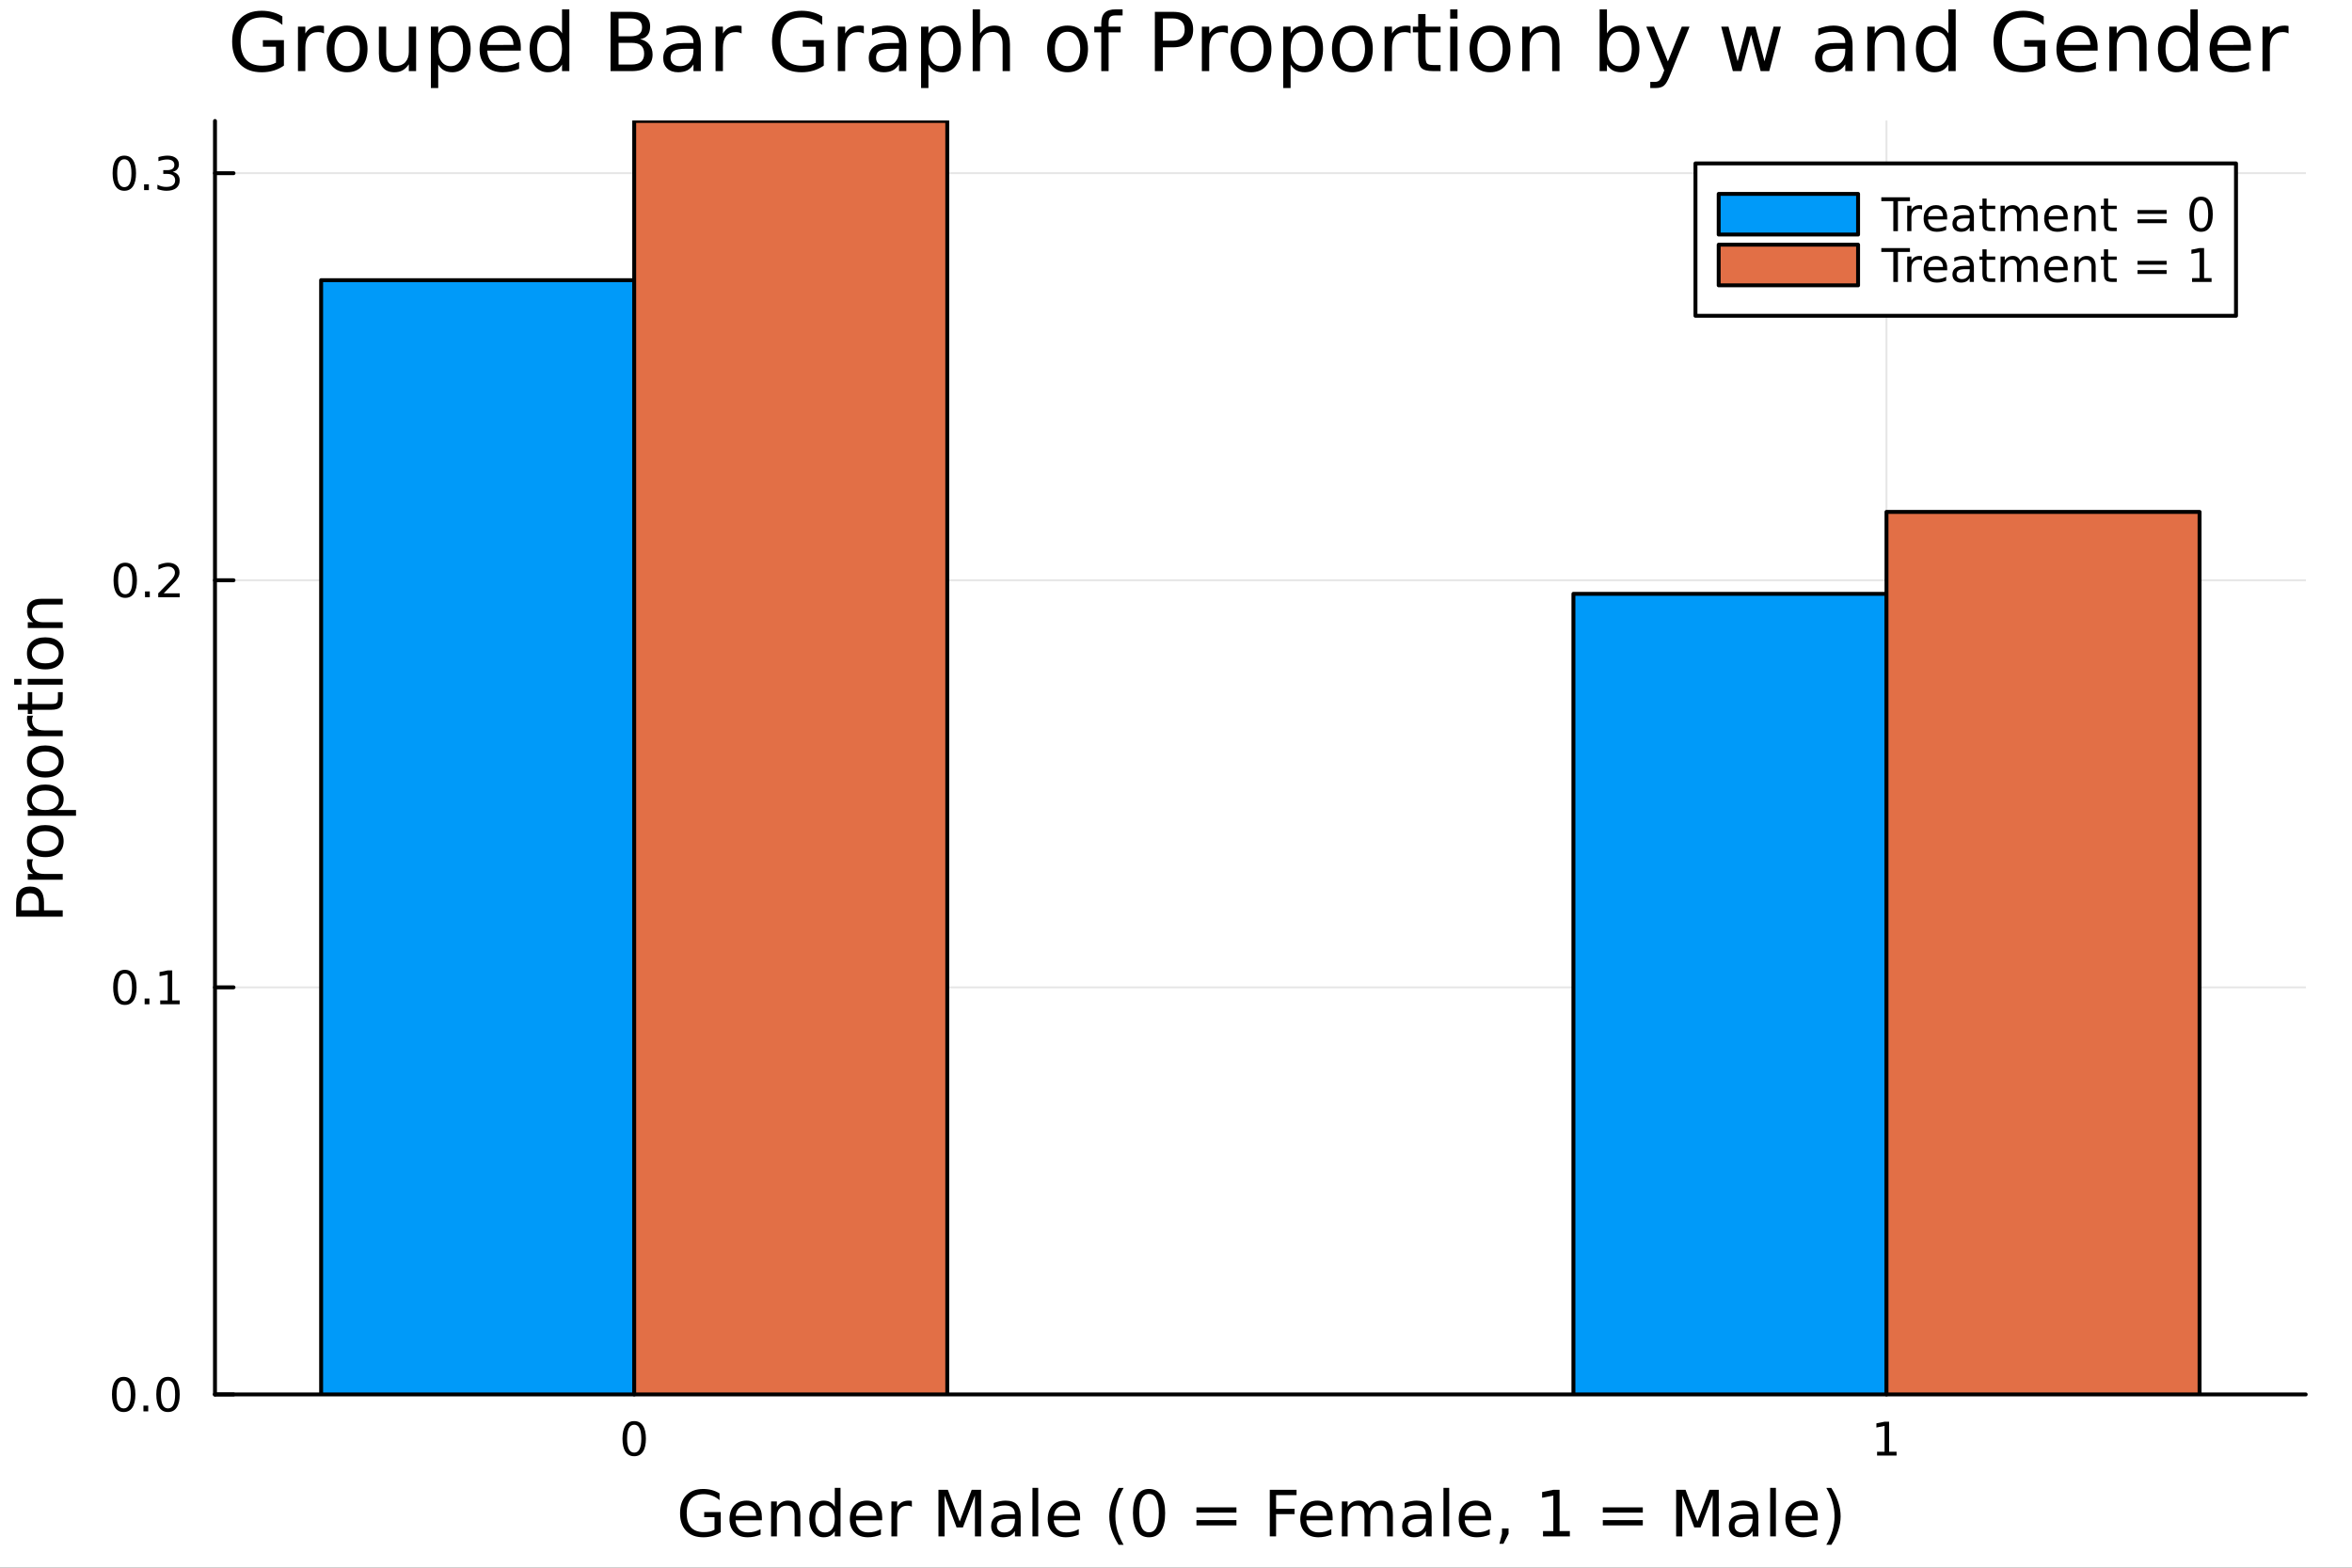 <?xml version="1.0" encoding="utf-8"?>
<svg xmlns="http://www.w3.org/2000/svg" xmlns:xlink="http://www.w3.org/1999/xlink" width="600" height="400" viewBox="0 0 2400 1600">
<rect x="0" y="0" width="2400" height="1600" fill="#333333" stroke="none"/>
<defs>
  <clipPath id="clip320">
    <rect x="0" y="0" width="2400" height="1600"/>
  </clipPath>
</defs>
<path clip-path="url(#clip320)" d="M0 1600 L2400 1600 L2400 0 L0 0  Z" fill="#ffffff" fill-rule="evenodd" fill-opacity="1"/>
<defs>
  <clipPath id="clip321">
    <rect x="480" y="0" width="1681" height="1600"/>
  </clipPath>
</defs>
<path clip-path="url(#clip320)" d="M219.38 1423.18 L2352.76 1423.18 L2352.76 123.472 L219.38 123.472  Z" fill="#ffffff" fill-rule="evenodd" fill-opacity="1"/>
<defs>
  <clipPath id="clip322">
    <rect x="219" y="123" width="2134" height="1301"/>
  </clipPath>
</defs>
<polyline clip-path="url(#clip322)" style="stroke:#000000; stroke-linecap:round; stroke-linejoin:round; stroke-width:2; stroke-opacity:0.1; fill:none" points="647.141,1423.18 647.141,123.472 "/>
<polyline clip-path="url(#clip322)" style="stroke:#000000; stroke-linecap:round; stroke-linejoin:round; stroke-width:2; stroke-opacity:0.1; fill:none" points="1924.99,1423.18 1924.99,123.472 "/>
<polyline clip-path="url(#clip320)" style="stroke:#000000; stroke-linecap:round; stroke-linejoin:round; stroke-width:4; stroke-opacity:1; fill:none" points="219.38,1423.18 2352.76,1423.18 "/>
<polyline clip-path="url(#clip320)" style="stroke:#000000; stroke-linecap:round; stroke-linejoin:round; stroke-width:4; stroke-opacity:1; fill:none" points="647.141,1423.18 647.141,1404.28 "/>
<polyline clip-path="url(#clip320)" style="stroke:#000000; stroke-linecap:round; stroke-linejoin:round; stroke-width:4; stroke-opacity:1; fill:none" points="1924.99,1423.18 1924.99,1404.28 "/>
<path clip-path="url(#clip320)" d="M647.141 1454.1 Q643.53 1454.1 641.702 1457.66 Q639.896 1461.2 639.896 1468.33 Q639.896 1475.44 641.702 1479.01 Q643.53 1482.55 647.141 1482.55 Q650.776 1482.55 652.581 1479.01 Q654.41 1475.44 654.41 1468.33 Q654.41 1461.2 652.581 1457.66 Q650.776 1454.1 647.141 1454.1 M647.141 1450.39 Q652.952 1450.39 656.007 1455 Q659.086 1459.58 659.086 1468.33 Q659.086 1477.06 656.007 1481.67 Q652.952 1486.25 647.141 1486.25 Q641.331 1486.25 638.253 1481.67 Q635.197 1477.06 635.197 1468.33 Q635.197 1459.58 638.253 1455 Q641.331 1450.39 647.141 1450.39 Z" fill="#000000" fill-rule="nonzero" fill-opacity="1" /><path clip-path="url(#clip320)" d="M1915.38 1481.64 L1923.02 1481.64 L1923.02 1455.28 L1914.71 1456.95 L1914.71 1452.69 L1922.97 1451.02 L1927.65 1451.02 L1927.65 1481.64 L1935.28 1481.64 L1935.28 1485.58 L1915.38 1485.58 L1915.38 1481.64 Z" fill="#000000" fill-rule="nonzero" fill-opacity="1" /><path clip-path="url(#clip320)" d="M729.085 1561.26 L729.085 1548.5 L718.581 1548.5 L718.581 1543.22 L735.45 1543.22 L735.45 1563.62 Q731.726 1566.26 727.239 1567.63 Q722.751 1568.97 717.658 1568.97 Q706.518 1568.97 700.216 1562.47 Q693.946 1555.95 693.946 1544.33 Q693.946 1532.68 700.216 1526.19 Q706.518 1519.66 717.658 1519.66 Q722.305 1519.66 726.475 1520.81 Q730.676 1521.96 734.209 1524.18 L734.209 1531.03 Q730.644 1528 726.634 1526.48 Q722.623 1524.95 718.199 1524.95 Q709.478 1524.95 705.086 1529.82 Q700.725 1534.69 700.725 1544.33 Q700.725 1553.94 705.086 1558.81 Q709.478 1563.68 718.199 1563.68 Q721.605 1563.68 724.279 1563.11 Q726.952 1562.51 729.085 1561.26 Z" fill="#000000" fill-rule="nonzero" fill-opacity="1" /><path clip-path="url(#clip320)" d="M777.432 1548.76 L777.432 1551.62 L750.505 1551.62 Q750.887 1557.67 754.134 1560.85 Q757.412 1564 763.237 1564 Q766.61 1564 769.761 1563.17 Q772.944 1562.35 776.064 1560.69 L776.064 1566.23 Q772.913 1567.57 769.602 1568.27 Q766.292 1568.97 762.887 1568.97 Q754.356 1568.97 749.359 1564 Q744.394 1559.04 744.394 1550.57 Q744.394 1541.82 749.105 1536.69 Q753.847 1531.54 761.868 1531.54 Q769.061 1531.54 773.231 1536.18 Q777.432 1540.8 777.432 1548.76 M771.576 1547.04 Q771.512 1542.23 768.87 1539.37 Q766.26 1536.5 761.932 1536.5 Q757.03 1536.5 754.07 1539.27 Q751.142 1542.04 750.696 1547.07 L771.576 1547.04 Z" fill="#000000" fill-rule="nonzero" fill-opacity="1" /><path clip-path="url(#clip320)" d="M816.677 1546.53 L816.677 1568.04 L810.82 1568.04 L810.82 1546.72 Q810.82 1541.66 808.847 1539.14 Q806.874 1536.63 802.927 1536.63 Q798.184 1536.63 795.447 1539.65 Q792.71 1542.68 792.71 1547.9 L792.71 1568.04 L786.822 1568.04 L786.822 1532.4 L792.71 1532.4 L792.71 1537.93 Q794.811 1534.72 797.643 1533.13 Q800.508 1531.54 804.232 1531.54 Q810.375 1531.54 813.526 1535.36 Q816.677 1539.14 816.677 1546.53 Z" fill="#000000" fill-rule="nonzero" fill-opacity="1" /><path clip-path="url(#clip320)" d="M851.815 1537.81 L851.815 1518.52 L857.672 1518.52 L857.672 1568.04 L851.815 1568.04 L851.815 1562.7 Q849.969 1565.88 847.137 1567.44 Q844.336 1568.97 840.389 1568.97 Q833.928 1568.97 829.854 1563.81 Q825.812 1558.65 825.812 1550.25 Q825.812 1541.85 829.854 1536.69 Q833.928 1531.54 840.389 1531.54 Q844.336 1531.54 847.137 1533.1 Q849.969 1534.62 851.815 1537.81 M831.859 1550.25 Q831.859 1556.71 834.501 1560.4 Q837.174 1564.07 841.821 1564.07 Q846.468 1564.07 849.142 1560.4 Q851.815 1556.71 851.815 1550.25 Q851.815 1543.79 849.142 1540.13 Q846.468 1536.44 841.821 1536.44 Q837.174 1536.44 834.501 1540.13 Q831.859 1543.79 831.859 1550.25 Z" fill="#000000" fill-rule="nonzero" fill-opacity="1" /><path clip-path="url(#clip320)" d="M900.227 1548.76 L900.227 1551.62 L873.3 1551.62 Q873.682 1557.67 876.928 1560.85 Q880.206 1564 886.031 1564 Q889.405 1564 892.556 1563.17 Q895.739 1562.35 898.858 1560.69 L898.858 1566.23 Q895.707 1567.57 892.397 1568.27 Q889.087 1568.97 885.681 1568.97 Q877.151 1568.97 872.154 1564 Q867.189 1559.04 867.189 1550.57 Q867.189 1541.82 871.899 1536.69 Q876.642 1531.54 884.662 1531.54 Q891.856 1531.54 896.025 1536.18 Q900.227 1540.8 900.227 1548.76 M894.37 1547.04 Q894.307 1542.23 891.665 1539.37 Q889.055 1536.5 884.726 1536.5 Q879.825 1536.5 876.864 1539.27 Q873.936 1542.04 873.491 1547.07 L894.37 1547.04 Z" fill="#000000" fill-rule="nonzero" fill-opacity="1" /><path clip-path="url(#clip320)" d="M930.496 1537.87 Q929.509 1537.3 928.331 1537.04 Q927.185 1536.76 925.785 1536.76 Q920.82 1536.76 918.146 1540 Q915.504 1543.22 915.504 1549.27 L915.504 1568.04 L909.616 1568.04 L909.616 1532.4 L915.504 1532.4 L915.504 1537.93 Q917.35 1534.69 920.31 1533.13 Q923.27 1531.54 927.504 1531.54 Q928.108 1531.54 928.84 1531.63 Q929.573 1531.7 930.464 1531.85 L930.496 1537.87 Z" fill="#000000" fill-rule="nonzero" fill-opacity="1" /><path clip-path="url(#clip320)" d="M957.613 1520.52 L967.194 1520.52 L979.321 1552.86 L991.511 1520.52 L1001.09 1520.52 L1001.09 1568.04 L994.821 1568.04 L994.821 1526.32 L982.567 1558.91 L976.106 1558.91 L963.852 1526.32 L963.852 1568.04 L957.613 1568.04 L957.613 1520.52 Z" fill="#000000" fill-rule="nonzero" fill-opacity="1" /><path clip-path="url(#clip320)" d="M1029.8 1550.12 Q1022.7 1550.12 1019.97 1551.75 Q1017.23 1553.37 1017.23 1557.29 Q1017.23 1560.4 1019.27 1562.25 Q1021.33 1564.07 1024.87 1564.07 Q1029.74 1564.07 1032.67 1560.63 Q1035.63 1557.16 1035.63 1551.43 L1035.63 1550.12 L1029.8 1550.12 M1041.48 1547.71 L1041.48 1568.04 L1035.63 1568.04 L1035.63 1562.63 Q1033.62 1565.88 1030.63 1567.44 Q1027.64 1568.97 1023.31 1568.97 Q1017.83 1568.97 1014.59 1565.91 Q1011.37 1562.82 1011.37 1557.67 Q1011.37 1551.65 1015.38 1548.6 Q1019.42 1545.54 1027.41 1545.54 L1035.63 1545.54 L1035.63 1544.97 Q1035.63 1540.93 1032.95 1538.73 Q1030.31 1536.5 1025.5 1536.5 Q1022.45 1536.5 1019.55 1537.23 Q1016.66 1537.97 1013.98 1539.43 L1013.98 1534.02 Q1017.2 1532.78 1020.22 1532.17 Q1023.24 1531.54 1026.11 1531.54 Q1033.84 1531.54 1037.66 1535.55 Q1041.48 1539.56 1041.48 1547.71 Z" fill="#000000" fill-rule="nonzero" fill-opacity="1" /><path clip-path="url(#clip320)" d="M1053.54 1518.52 L1059.4 1518.52 L1059.4 1568.04 L1053.54 1568.04 L1053.54 1518.52 Z" fill="#000000" fill-rule="nonzero" fill-opacity="1" /><path clip-path="url(#clip320)" d="M1102.15 1548.76 L1102.15 1551.62 L1075.22 1551.62 Q1075.6 1557.67 1078.85 1560.85 Q1082.13 1564 1087.95 1564 Q1091.33 1564 1094.48 1563.17 Q1097.66 1562.35 1100.78 1560.69 L1100.78 1566.23 Q1097.63 1567.57 1094.32 1568.27 Q1091.01 1568.97 1087.6 1568.97 Q1079.07 1568.97 1074.07 1564 Q1069.11 1559.04 1069.11 1550.57 Q1069.11 1541.82 1073.82 1536.69 Q1078.56 1531.54 1086.58 1531.54 Q1093.78 1531.54 1097.95 1536.18 Q1102.15 1540.8 1102.15 1548.76 M1096.29 1547.04 Q1096.23 1542.23 1093.58 1539.37 Q1090.98 1536.5 1086.65 1536.5 Q1081.74 1536.5 1078.78 1539.27 Q1075.86 1542.04 1075.41 1547.07 L1096.29 1547.04 Z" fill="#000000" fill-rule="nonzero" fill-opacity="1" /><path clip-path="url(#clip320)" d="M1146.55 1518.58 Q1142.28 1525.9 1140.21 1533.06 Q1138.14 1540.23 1138.14 1547.58 Q1138.14 1554.93 1140.21 1562.16 Q1142.31 1569.35 1146.55 1576.64 L1141.46 1576.64 Q1136.68 1569.16 1134.29 1561.93 Q1131.94 1554.71 1131.94 1547.58 Q1131.94 1540.48 1134.29 1533.29 Q1136.65 1526.09 1141.46 1518.58 L1146.55 1518.58 Z" fill="#000000" fill-rule="nonzero" fill-opacity="1" /><path clip-path="url(#clip320)" d="M1172.49 1524.76 Q1167.52 1524.76 1165.01 1529.66 Q1162.53 1534.53 1162.53 1544.33 Q1162.53 1554.1 1165.01 1559 Q1167.52 1563.87 1172.49 1563.87 Q1177.48 1563.87 1179.97 1559 Q1182.48 1554.1 1182.48 1544.33 Q1182.48 1534.53 1179.97 1529.66 Q1177.48 1524.76 1172.49 1524.76 M1172.49 1519.66 Q1180.48 1519.66 1184.68 1526 Q1188.91 1532.3 1188.91 1544.33 Q1188.91 1556.33 1184.68 1562.66 Q1180.48 1568.97 1172.49 1568.97 Q1164.5 1568.97 1160.27 1562.66 Q1156.06 1556.33 1156.06 1544.33 Q1156.06 1532.3 1160.27 1526 Q1164.5 1519.66 1172.49 1519.66 Z" fill="#000000" fill-rule="nonzero" fill-opacity="1" /><path clip-path="url(#clip320)" d="M1220.87 1538.44 L1261.67 1538.44 L1261.67 1543.79 L1220.87 1543.79 L1220.87 1538.44 M1220.87 1551.43 L1261.67 1551.43 L1261.67 1556.84 L1220.87 1556.84 L1220.87 1551.43 Z" fill="#000000" fill-rule="nonzero" fill-opacity="1" /><path clip-path="url(#clip320)" d="M1295.7 1520.52 L1323.01 1520.52 L1323.01 1525.93 L1302.13 1525.93 L1302.13 1539.94 L1320.97 1539.94 L1320.97 1545.35 L1302.13 1545.35 L1302.13 1568.04 L1295.7 1568.04 L1295.7 1520.52 Z" fill="#000000" fill-rule="nonzero" fill-opacity="1" /><path clip-path="url(#clip320)" d="M1359.86 1548.76 L1359.86 1551.62 L1332.94 1551.62 Q1333.32 1557.67 1336.56 1560.85 Q1339.84 1564 1345.67 1564 Q1349.04 1564 1352.19 1563.17 Q1355.37 1562.35 1358.49 1560.69 L1358.49 1566.23 Q1355.34 1567.57 1352.03 1568.27 Q1348.72 1568.97 1345.32 1568.97 Q1336.79 1568.97 1331.79 1564 Q1326.82 1559.04 1326.82 1550.57 Q1326.82 1541.82 1331.54 1536.69 Q1336.28 1531.54 1344.3 1531.54 Q1351.49 1531.54 1355.66 1536.18 Q1359.86 1540.8 1359.86 1548.76 M1354.01 1547.04 Q1353.94 1542.23 1351.3 1539.37 Q1348.69 1536.5 1344.36 1536.5 Q1339.46 1536.5 1336.5 1539.27 Q1333.57 1542.04 1333.13 1547.07 L1354.01 1547.04 Z" fill="#000000" fill-rule="nonzero" fill-opacity="1" /><path clip-path="url(#clip320)" d="M1397.23 1539.24 Q1399.43 1535.29 1402.48 1533.41 Q1405.54 1531.54 1409.67 1531.54 Q1415.24 1531.54 1418.27 1535.45 Q1421.29 1539.33 1421.29 1546.53 L1421.29 1568.04 L1415.4 1568.04 L1415.4 1546.72 Q1415.4 1541.59 1413.59 1539.11 Q1411.77 1536.63 1408.05 1536.63 Q1403.5 1536.63 1400.86 1539.65 Q1398.22 1542.68 1398.22 1547.9 L1398.22 1568.04 L1392.33 1568.04 L1392.33 1546.72 Q1392.33 1541.56 1390.51 1539.11 Q1388.7 1536.63 1384.91 1536.63 Q1380.42 1536.63 1377.78 1539.68 Q1375.14 1542.71 1375.14 1547.9 L1375.14 1568.04 L1369.25 1568.04 L1369.25 1532.4 L1375.14 1532.4 L1375.14 1537.93 Q1377.15 1534.66 1379.95 1533.1 Q1382.75 1531.54 1386.6 1531.54 Q1390.48 1531.54 1393.19 1533.51 Q1395.92 1535.48 1397.23 1539.24 Z" fill="#000000" fill-rule="nonzero" fill-opacity="1" /><path clip-path="url(#clip320)" d="M1449.17 1550.12 Q1442.08 1550.12 1439.34 1551.75 Q1436.6 1553.37 1436.6 1557.29 Q1436.6 1560.4 1438.64 1562.25 Q1440.71 1564.07 1444.24 1564.07 Q1449.11 1564.07 1452.04 1560.63 Q1455 1557.16 1455 1551.43 L1455 1550.12 L1449.17 1550.12 M1460.85 1547.71 L1460.85 1568.04 L1455 1568.04 L1455 1562.63 Q1452.99 1565.88 1450 1567.44 Q1447.01 1568.97 1442.68 1568.97 Q1437.21 1568.97 1433.96 1565.91 Q1430.74 1562.82 1430.74 1557.67 Q1430.74 1551.65 1434.76 1548.6 Q1438.8 1545.54 1446.79 1545.54 L1455 1545.54 L1455 1544.97 Q1455 1540.93 1452.32 1538.73 Q1449.68 1536.5 1444.88 1536.5 Q1441.82 1536.5 1438.92 1537.23 Q1436.03 1537.97 1433.35 1539.43 L1433.35 1534.02 Q1436.57 1532.78 1439.59 1532.17 Q1442.62 1531.54 1445.48 1531.54 Q1453.22 1531.54 1457.03 1535.55 Q1460.85 1539.56 1460.85 1547.71 Z" fill="#000000" fill-rule="nonzero" fill-opacity="1" /><path clip-path="url(#clip320)" d="M1472.92 1518.52 L1478.77 1518.52 L1478.77 1568.04 L1472.92 1568.04 L1472.92 1518.52 Z" fill="#000000" fill-rule="nonzero" fill-opacity="1" /><path clip-path="url(#clip320)" d="M1521.52 1548.76 L1521.52 1551.62 L1494.59 1551.62 Q1494.97 1557.67 1498.22 1560.85 Q1501.5 1564 1507.32 1564 Q1510.7 1564 1513.85 1563.17 Q1517.03 1562.35 1520.15 1560.69 L1520.15 1566.23 Q1517 1567.57 1513.69 1568.27 Q1510.38 1568.97 1506.97 1568.97 Q1498.44 1568.97 1493.45 1564 Q1488.48 1559.04 1488.48 1550.57 Q1488.48 1541.82 1493.19 1536.69 Q1497.93 1531.54 1505.96 1531.54 Q1513.15 1531.54 1517.32 1536.18 Q1521.52 1540.8 1521.52 1548.76 M1515.66 1547.04 Q1515.6 1542.23 1512.96 1539.37 Q1510.35 1536.5 1506.02 1536.5 Q1501.12 1536.5 1498.16 1539.27 Q1495.23 1542.04 1494.78 1547.07 L1515.66 1547.04 Z" fill="#000000" fill-rule="nonzero" fill-opacity="1" /><path clip-path="url(#clip320)" d="M1532.63 1559.96 L1539.34 1559.96 L1539.34 1565.43 L1534.12 1575.62 L1530.02 1575.62 L1532.63 1565.43 L1532.63 1559.96 Z" fill="#000000" fill-rule="nonzero" fill-opacity="1" /><path clip-path="url(#clip320)" d="M1574.51 1562.63 L1585.02 1562.63 L1585.02 1526.38 L1573.59 1528.67 L1573.59 1522.82 L1584.95 1520.52 L1591.38 1520.52 L1591.38 1562.63 L1601.89 1562.63 L1601.89 1568.04 L1574.51 1568.04 L1574.51 1562.63 Z" fill="#000000" fill-rule="nonzero" fill-opacity="1" /><path clip-path="url(#clip320)" d="M1635.53 1538.44 L1676.33 1538.44 L1676.33 1543.79 L1635.53 1543.79 L1635.53 1538.44 M1635.53 1551.43 L1676.33 1551.43 L1676.33 1556.84 L1635.53 1556.84 L1635.53 1551.43 Z" fill="#000000" fill-rule="nonzero" fill-opacity="1" /><path clip-path="url(#clip320)" d="M1710.36 1520.52 L1719.94 1520.52 L1732.07 1552.86 L1744.26 1520.52 L1753.84 1520.52 L1753.84 1568.04 L1747.57 1568.04 L1747.57 1526.32 L1735.31 1558.91 L1728.85 1558.91 L1716.6 1526.32 L1716.6 1568.04 L1710.36 1568.04 L1710.36 1520.52 Z" fill="#000000" fill-rule="nonzero" fill-opacity="1" /><path clip-path="url(#clip320)" d="M1782.55 1550.12 Q1775.45 1550.12 1772.71 1551.75 Q1769.97 1553.37 1769.97 1557.29 Q1769.97 1560.4 1772.01 1562.25 Q1774.08 1564.07 1777.61 1564.07 Q1782.48 1564.07 1785.41 1560.63 Q1788.37 1557.16 1788.37 1551.43 L1788.37 1550.12 L1782.55 1550.12 M1794.23 1547.71 L1794.23 1568.04 L1788.37 1568.04 L1788.37 1562.63 Q1786.36 1565.88 1783.37 1567.44 Q1780.38 1568.97 1776.05 1568.97 Q1770.58 1568.97 1767.33 1565.91 Q1764.12 1562.82 1764.12 1557.67 Q1764.12 1551.65 1768.13 1548.6 Q1772.17 1545.54 1780.16 1545.54 L1788.37 1545.54 L1788.37 1544.97 Q1788.37 1540.93 1785.7 1538.73 Q1783.05 1536.5 1778.25 1536.5 Q1775.19 1536.5 1772.3 1537.23 Q1769.4 1537.97 1766.73 1539.43 L1766.73 1534.02 Q1769.94 1532.78 1772.97 1532.17 Q1775.99 1531.54 1778.85 1531.54 Q1786.59 1531.54 1790.41 1535.55 Q1794.23 1539.56 1794.23 1547.71 Z" fill="#000000" fill-rule="nonzero" fill-opacity="1" /><path clip-path="url(#clip320)" d="M1806.29 1518.52 L1812.15 1518.52 L1812.15 1568.04 L1806.29 1568.04 L1806.29 1518.52 Z" fill="#000000" fill-rule="nonzero" fill-opacity="1" /><path clip-path="url(#clip320)" d="M1854.89 1548.76 L1854.89 1551.62 L1827.96 1551.62 Q1828.35 1557.67 1831.59 1560.85 Q1834.87 1564 1840.7 1564 Q1844.07 1564 1847.22 1563.17 Q1850.4 1562.35 1853.52 1560.69 L1853.52 1566.23 Q1850.37 1567.57 1847.06 1568.27 Q1843.75 1568.97 1840.35 1568.97 Q1831.82 1568.97 1826.82 1564 Q1821.85 1559.04 1821.85 1550.57 Q1821.85 1541.82 1826.56 1536.69 Q1831.31 1531.54 1839.33 1531.54 Q1846.52 1531.54 1850.69 1536.18 Q1854.89 1540.8 1854.89 1548.76 M1849.04 1547.04 Q1848.97 1542.23 1846.33 1539.37 Q1843.72 1536.5 1839.39 1536.5 Q1834.49 1536.5 1831.53 1539.27 Q1828.6 1542.04 1828.16 1547.07 L1849.04 1547.04 Z" fill="#000000" fill-rule="nonzero" fill-opacity="1" /><path clip-path="url(#clip320)" d="M1863.58 1518.58 L1868.67 1518.58 Q1873.45 1526.09 1875.8 1533.29 Q1878.19 1540.48 1878.19 1547.58 Q1878.19 1554.71 1875.8 1561.93 Q1873.45 1569.16 1868.67 1576.64 L1863.58 1576.64 Q1867.81 1569.35 1869.88 1562.16 Q1871.98 1554.93 1871.98 1547.58 Q1871.98 1540.23 1869.88 1533.06 Q1867.81 1525.9 1863.58 1518.58 Z" fill="#000000" fill-rule="nonzero" fill-opacity="1" /><polyline clip-path="url(#clip322)" style="stroke:#000000; stroke-linecap:round; stroke-linejoin:round; stroke-width:2; stroke-opacity:0.1; fill:none" points="219.38,1423.18 2352.76,1423.18 "/>
<polyline clip-path="url(#clip322)" style="stroke:#000000; stroke-linecap:round; stroke-linejoin:round; stroke-width:2; stroke-opacity:0.1; fill:none" points="219.38,1007.7 2352.76,1007.7 "/>
<polyline clip-path="url(#clip322)" style="stroke:#000000; stroke-linecap:round; stroke-linejoin:round; stroke-width:2; stroke-opacity:0.1; fill:none" points="219.38,592.227 2352.76,592.227 "/>
<polyline clip-path="url(#clip322)" style="stroke:#000000; stroke-linecap:round; stroke-linejoin:round; stroke-width:2; stroke-opacity:0.1; fill:none" points="219.38,176.751 2352.76,176.751 "/>
<polyline clip-path="url(#clip320)" style="stroke:#000000; stroke-linecap:round; stroke-linejoin:round; stroke-width:4; stroke-opacity:1; fill:none" points="219.38,1423.18 219.38,123.472 "/>
<polyline clip-path="url(#clip320)" style="stroke:#000000; stroke-linecap:round; stroke-linejoin:round; stroke-width:4; stroke-opacity:1; fill:none" points="219.38,1423.18 238.278,1423.18 "/>
<polyline clip-path="url(#clip320)" style="stroke:#000000; stroke-linecap:round; stroke-linejoin:round; stroke-width:4; stroke-opacity:1; fill:none" points="219.38,1007.7 238.278,1007.7 "/>
<polyline clip-path="url(#clip320)" style="stroke:#000000; stroke-linecap:round; stroke-linejoin:round; stroke-width:4; stroke-opacity:1; fill:none" points="219.38,592.227 238.278,592.227 "/>
<polyline clip-path="url(#clip320)" style="stroke:#000000; stroke-linecap:round; stroke-linejoin:round; stroke-width:4; stroke-opacity:1; fill:none" points="219.38,176.751 238.278,176.751 "/>
<path clip-path="url(#clip320)" d="M126.205 1408.98 Q122.593 1408.98 120.765 1412.54 Q118.959 1416.08 118.959 1423.21 Q118.959 1430.32 120.765 1433.89 Q122.593 1437.43 126.205 1437.43 Q129.839 1437.43 131.644 1433.89 Q133.473 1430.32 133.473 1423.21 Q133.473 1416.08 131.644 1412.54 Q129.839 1408.98 126.205 1408.98 M126.205 1405.27 Q132.015 1405.27 135.07 1409.88 Q138.149 1414.46 138.149 1423.21 Q138.149 1431.94 135.07 1436.55 Q132.015 1441.13 126.205 1441.13 Q120.394 1441.13 117.316 1436.55 Q114.26 1431.94 114.26 1423.21 Q114.26 1414.46 117.316 1409.88 Q120.394 1405.27 126.205 1405.27 Z" fill="#000000" fill-rule="nonzero" fill-opacity="1" /><path clip-path="url(#clip320)" d="M146.366 1434.58 L151.251 1434.58 L151.251 1440.46 L146.366 1440.46 L146.366 1434.58 Z" fill="#000000" fill-rule="nonzero" fill-opacity="1" /><path clip-path="url(#clip320)" d="M171.436 1408.98 Q167.825 1408.98 165.996 1412.54 Q164.19 1416.08 164.19 1423.21 Q164.19 1430.32 165.996 1433.89 Q167.825 1437.43 171.436 1437.43 Q175.07 1437.43 176.876 1433.89 Q178.704 1430.32 178.704 1423.21 Q178.704 1416.08 176.876 1412.54 Q175.07 1408.98 171.436 1408.98 M171.436 1405.27 Q177.246 1405.27 180.301 1409.88 Q183.38 1414.46 183.38 1423.21 Q183.38 1431.94 180.301 1436.55 Q177.246 1441.13 171.436 1441.13 Q165.626 1441.13 162.547 1436.55 Q159.491 1431.94 159.491 1423.21 Q159.491 1414.46 162.547 1409.88 Q165.626 1405.27 171.436 1405.27 Z" fill="#000000" fill-rule="nonzero" fill-opacity="1" /><path clip-path="url(#clip320)" d="M127.431 993.502 Q123.82 993.502 121.992 997.067 Q120.186 1000.61 120.186 1007.74 Q120.186 1014.84 121.992 1018.41 Q123.82 1021.95 127.431 1021.95 Q131.066 1021.95 132.871 1018.41 Q134.7 1014.84 134.7 1007.74 Q134.7 1000.61 132.871 997.067 Q131.066 993.502 127.431 993.502 M127.431 989.798 Q133.242 989.798 136.297 994.405 Q139.376 998.988 139.376 1007.74 Q139.376 1016.46 136.297 1021.07 Q133.242 1025.65 127.431 1025.65 Q121.621 1025.65 118.543 1021.07 Q115.487 1016.46 115.487 1007.74 Q115.487 998.988 118.543 994.405 Q121.621 989.798 127.431 989.798 Z" fill="#000000" fill-rule="nonzero" fill-opacity="1" /><path clip-path="url(#clip320)" d="M147.593 1019.1 L152.478 1019.1 L152.478 1024.98 L147.593 1024.98 L147.593 1019.1 Z" fill="#000000" fill-rule="nonzero" fill-opacity="1" /><path clip-path="url(#clip320)" d="M163.473 1021.05 L171.112 1021.05 L171.112 994.683 L162.802 996.349 L162.802 992.09 L171.065 990.423 L175.741 990.423 L175.741 1021.05 L183.38 1021.05 L183.38 1024.98 L163.473 1024.98 L163.473 1021.05 Z" fill="#000000" fill-rule="nonzero" fill-opacity="1" /><path clip-path="url(#clip320)" d="M127.802 578.026 Q124.191 578.026 122.362 581.59 Q120.556 585.132 120.556 592.262 Q120.556 599.368 122.362 602.933 Q124.191 606.475 127.802 606.475 Q131.436 606.475 133.242 602.933 Q135.07 599.368 135.07 592.262 Q135.07 585.132 133.242 581.59 Q131.436 578.026 127.802 578.026 M127.802 574.322 Q133.612 574.322 136.667 578.928 Q139.746 583.512 139.746 592.262 Q139.746 600.989 136.667 605.595 Q133.612 610.178 127.802 610.178 Q121.992 610.178 118.913 605.595 Q115.857 600.989 115.857 592.262 Q115.857 583.512 118.913 578.928 Q121.992 574.322 127.802 574.322 Z" fill="#000000" fill-rule="nonzero" fill-opacity="1" /><path clip-path="url(#clip320)" d="M147.964 603.627 L152.848 603.627 L152.848 609.507 L147.964 609.507 L147.964 603.627 Z" fill="#000000" fill-rule="nonzero" fill-opacity="1" /><path clip-path="url(#clip320)" d="M167.061 605.572 L183.38 605.572 L183.38 609.507 L161.436 609.507 L161.436 605.572 Q164.098 602.817 168.681 598.188 Q173.288 593.535 174.468 592.192 Q176.714 589.669 177.593 587.933 Q178.496 586.174 178.496 584.484 Q178.496 581.729 176.551 579.993 Q174.63 578.257 171.528 578.257 Q169.329 578.257 166.876 579.021 Q164.445 579.785 161.667 581.336 L161.667 576.614 Q164.491 575.479 166.945 574.901 Q169.399 574.322 171.436 574.322 Q176.806 574.322 180.001 577.007 Q183.195 579.692 183.195 584.183 Q183.195 586.313 182.385 588.234 Q181.598 590.132 179.491 592.725 Q178.913 593.396 175.811 596.614 Q172.709 599.808 167.061 605.572 Z" fill="#000000" fill-rule="nonzero" fill-opacity="1" /><path clip-path="url(#clip320)" d="M126.853 162.549 Q123.242 162.549 121.413 166.114 Q119.607 169.656 119.607 176.785 Q119.607 183.892 121.413 187.457 Q123.242 190.998 126.853 190.998 Q130.487 190.998 132.292 187.457 Q134.121 183.892 134.121 176.785 Q134.121 169.656 132.292 166.114 Q130.487 162.549 126.853 162.549 M126.853 158.846 Q132.663 158.846 135.718 163.452 Q138.797 168.035 138.797 176.785 Q138.797 185.512 135.718 190.119 Q132.663 194.702 126.853 194.702 Q121.043 194.702 117.964 190.119 Q114.908 185.512 114.908 176.785 Q114.908 168.035 117.964 163.452 Q121.043 158.846 126.853 158.846 Z" fill="#000000" fill-rule="nonzero" fill-opacity="1" /><path clip-path="url(#clip320)" d="M147.015 188.151 L151.899 188.151 L151.899 194.031 L147.015 194.031 L147.015 188.151 Z" fill="#000000" fill-rule="nonzero" fill-opacity="1" /><path clip-path="url(#clip320)" d="M176.251 175.396 Q179.607 176.114 181.482 178.383 Q183.38 180.651 183.38 183.984 Q183.38 189.1 179.862 191.901 Q176.343 194.702 169.862 194.702 Q167.686 194.702 165.371 194.262 Q163.079 193.845 160.626 192.989 L160.626 188.475 Q162.57 189.609 164.885 190.188 Q167.2 190.767 169.723 190.767 Q174.121 190.767 176.413 189.031 Q178.727 187.295 178.727 183.984 Q178.727 180.929 176.575 179.216 Q174.445 177.48 170.626 177.48 L166.598 177.48 L166.598 173.637 L170.811 173.637 Q174.26 173.637 176.089 172.271 Q177.917 170.883 177.917 168.29 Q177.917 165.628 176.019 164.216 Q174.144 162.781 170.626 162.781 Q168.704 162.781 166.505 163.197 Q164.306 163.614 161.667 164.494 L161.667 160.327 Q164.329 159.586 166.644 159.216 Q168.982 158.846 171.042 158.846 Q176.366 158.846 179.468 161.276 Q182.57 163.684 182.57 167.804 Q182.57 170.674 180.926 172.665 Q179.283 174.633 176.251 175.396 Z" fill="#000000" fill-rule="nonzero" fill-opacity="1" /><path clip-path="url(#clip320)" d="M21.768 929.095 L39.623 929.095 L39.623 921.01 Q39.623 916.523 37.3 914.072 Q34.977 911.621 30.68 911.621 Q26.415 911.621 24.091 914.072 Q21.768 916.523 21.768 921.01 L21.768 929.095 M16.484 935.524 L16.484 921.01 Q16.484 913.021 20.113 908.947 Q23.709 904.841 30.68 904.841 Q37.714 904.841 41.31 908.947 Q44.907 913.021 44.907 921.01 L44.907 929.095 L64.004 929.095 L64.004 935.524 L16.484 935.524 Z" fill="#000000" fill-rule="nonzero" fill-opacity="1" /><path clip-path="url(#clip320)" d="M33.831 876.96 Q33.258 877.946 33.003 879.124 Q32.717 880.27 32.717 881.67 Q32.717 886.636 35.963 889.309 Q39.178 891.951 45.225 891.951 L64.004 891.951 L64.004 897.839 L28.356 897.839 L28.356 891.951 L33.894 891.951 Q30.648 890.105 29.088 887.145 Q27.497 884.185 27.497 879.952 Q27.497 879.347 27.592 878.615 Q27.656 877.883 27.815 876.992 L33.831 876.96 Z" fill="#000000" fill-rule="nonzero" fill-opacity="1" /><path clip-path="url(#clip320)" d="M32.462 858.435 Q32.462 863.146 36.154 865.883 Q39.815 868.621 46.212 868.621 Q52.609 868.621 56.302 865.915 Q59.962 863.178 59.962 858.435 Q59.962 853.757 56.27 851.019 Q52.578 848.282 46.212 848.282 Q39.878 848.282 36.186 851.019 Q32.462 853.757 32.462 858.435 M27.497 858.435 Q27.497 850.797 32.462 846.436 Q37.427 842.076 46.212 842.076 Q54.965 842.076 59.962 846.436 Q64.927 850.797 64.927 858.435 Q64.927 866.106 59.962 870.467 Q54.965 874.795 46.212 874.795 Q37.427 874.795 32.462 870.467 Q27.497 866.106 27.497 858.435 Z" fill="#000000" fill-rule="nonzero" fill-opacity="1" /><path clip-path="url(#clip320)" d="M58.657 826.702 L77.563 826.702 L77.563 832.591 L28.356 832.591 L28.356 826.702 L33.767 826.702 Q30.584 824.856 29.056 822.055 Q27.497 819.223 27.497 815.308 Q27.497 808.815 32.653 804.773 Q37.809 800.699 46.212 800.699 Q54.615 800.699 59.771 804.773 Q64.927 808.815 64.927 815.308 Q64.927 819.223 63.399 822.055 Q61.84 824.856 58.657 826.702 M46.212 806.778 Q39.751 806.778 36.09 809.451 Q32.398 812.093 32.398 816.74 Q32.398 821.387 36.09 824.061 Q39.751 826.702 46.212 826.702 Q52.673 826.702 56.365 824.061 Q60.026 821.387 60.026 816.74 Q60.026 812.093 56.365 809.451 Q52.673 806.778 46.212 806.778 Z" fill="#000000" fill-rule="nonzero" fill-opacity="1" /><path clip-path="url(#clip320)" d="M32.462 777.177 Q32.462 781.888 36.154 784.625 Q39.815 787.362 46.212 787.362 Q52.609 787.362 56.302 784.657 Q59.962 781.92 59.962 777.177 Q59.962 772.498 56.27 769.761 Q52.578 767.024 46.212 767.024 Q39.878 767.024 36.186 769.761 Q32.462 772.498 32.462 777.177 M27.497 777.177 Q27.497 769.538 32.462 765.178 Q37.427 760.817 46.212 760.817 Q54.965 760.817 59.962 765.178 Q64.927 769.538 64.927 777.177 Q64.927 784.848 59.962 789.208 Q54.965 793.537 46.212 793.537 Q37.427 793.537 32.462 789.208 Q27.497 784.848 27.497 777.177 Z" fill="#000000" fill-rule="nonzero" fill-opacity="1" /><path clip-path="url(#clip320)" d="M33.831 730.453 Q33.258 731.44 33.003 732.617 Q32.717 733.763 32.717 735.164 Q32.717 740.129 35.963 742.802 Q39.178 745.444 45.225 745.444 L64.004 745.444 L64.004 751.332 L28.356 751.332 L28.356 745.444 L33.894 745.444 Q30.648 743.598 29.088 740.638 Q27.497 737.678 27.497 733.445 Q27.497 732.84 27.592 732.108 Q27.656 731.376 27.815 730.485 L33.831 730.453 Z" fill="#000000" fill-rule="nonzero" fill-opacity="1" /><path clip-path="url(#clip320)" d="M18.235 718.517 L28.356 718.517 L28.356 706.454 L32.908 706.454 L32.908 718.517 L52.259 718.517 Q56.62 718.517 57.861 717.34 Q59.103 716.13 59.103 712.47 L59.103 706.454 L64.004 706.454 L64.004 712.47 Q64.004 719.249 61.49 721.827 Q58.943 724.406 52.259 724.406 L32.908 724.406 L32.908 728.702 L28.356 728.702 L28.356 724.406 L18.235 724.406 L18.235 718.517 Z" fill="#000000" fill-rule="nonzero" fill-opacity="1" /><path clip-path="url(#clip320)" d="M28.356 698.752 L28.356 692.895 L64.004 692.895 L64.004 698.752 L28.356 698.752 M14.479 698.752 L14.479 692.895 L21.895 692.895 L21.895 698.752 L14.479 698.752 Z" fill="#000000" fill-rule="nonzero" fill-opacity="1" /><path clip-path="url(#clip320)" d="M32.462 666.828 Q32.462 671.538 36.154 674.276 Q39.815 677.013 46.212 677.013 Q52.609 677.013 56.302 674.307 Q59.962 671.57 59.962 666.828 Q59.962 662.149 56.27 659.412 Q52.578 656.674 46.212 656.674 Q39.878 656.674 36.186 659.412 Q32.462 662.149 32.462 666.828 M27.497 666.828 Q27.497 659.189 32.462 654.828 Q37.427 650.468 46.212 650.468 Q54.965 650.468 59.962 654.828 Q64.927 659.189 64.927 666.828 Q64.927 674.498 59.962 678.859 Q54.965 683.188 46.212 683.188 Q37.427 683.188 32.462 678.859 Q27.497 674.498 27.497 666.828 Z" fill="#000000" fill-rule="nonzero" fill-opacity="1" /><path clip-path="url(#clip320)" d="M42.488 611.128 L64.004 611.128 L64.004 616.984 L42.679 616.984 Q37.618 616.984 35.104 618.958 Q32.589 620.931 32.589 624.878 Q32.589 629.62 35.613 632.357 Q38.637 635.095 43.857 635.095 L64.004 635.095 L64.004 640.983 L28.356 640.983 L28.356 635.095 L33.894 635.095 Q30.68 632.994 29.088 630.161 Q27.497 627.297 27.497 623.573 Q27.497 617.43 31.316 614.279 Q35.104 611.128 42.488 611.128 Z" fill="#000000" fill-rule="nonzero" fill-opacity="1" /><path clip-path="url(#clip320)" d="M281.606 63.948 L281.606 47.703 L268.238 47.703 L268.238 40.979 L289.708 40.979 L289.708 66.945 Q284.968 70.308 279.256 72.049 Q273.545 73.751 267.063 73.751 Q252.885 73.751 244.864 65.487 Q236.884 57.183 236.884 42.397 Q236.884 27.57 244.864 19.307 Q252.885 11.002 267.063 11.002 Q272.977 11.002 278.284 12.461 Q283.631 13.919 288.128 16.755 L288.128 25.464 Q283.591 21.616 278.487 19.671 Q273.382 17.727 267.752 17.727 Q256.652 17.727 251.062 23.925 Q245.512 30.122 245.512 42.397 Q245.512 54.63 251.062 60.828 Q256.652 67.026 267.752 67.026 Q272.086 67.026 275.489 66.297 Q278.892 65.527 281.606 63.948 Z" fill="#000000" fill-rule="nonzero" fill-opacity="1" /><path clip-path="url(#clip320)" d="M330.622 34.173 Q329.366 33.444 327.867 33.12 Q326.409 32.756 324.626 32.756 Q318.307 32.756 314.904 36.888 Q311.542 40.979 311.542 48.676 L311.542 72.576 L304.048 72.576 L304.048 27.206 L311.542 27.206 L311.542 34.254 Q313.892 30.122 317.659 28.138 Q321.426 26.112 326.814 26.112 Q327.584 26.112 328.515 26.234 Q329.447 26.315 330.581 26.517 L330.622 34.173 Z" fill="#000000" fill-rule="nonzero" fill-opacity="1" /><path clip-path="url(#clip320)" d="M354.198 32.431 Q348.203 32.431 344.719 37.131 Q341.235 41.789 341.235 49.931 Q341.235 58.074 344.678 62.773 Q348.162 67.431 354.198 67.431 Q360.153 67.431 363.637 62.732 Q367.12 58.033 367.12 49.931 Q367.12 41.87 363.637 37.171 Q360.153 32.431 354.198 32.431 M354.198 26.112 Q363.92 26.112 369.47 32.431 Q375.02 38.751 375.02 49.931 Q375.02 61.071 369.47 67.431 Q363.92 73.751 354.198 73.751 Q344.435 73.751 338.886 67.431 Q333.376 61.071 333.376 49.931 Q333.376 38.751 338.886 32.431 Q344.435 26.112 354.198 26.112 Z" fill="#000000" fill-rule="nonzero" fill-opacity="1" /><path clip-path="url(#clip320)" d="M386.605 54.671 L386.605 27.206 L394.059 27.206 L394.059 54.387 Q394.059 60.828 396.57 64.069 Q399.082 67.269 404.105 67.269 Q410.141 67.269 413.625 63.421 Q417.149 59.573 417.149 52.929 L417.149 27.206 L424.603 27.206 L424.603 72.576 L417.149 72.576 L417.149 65.608 Q414.435 69.74 410.83 71.766 Q407.265 73.751 402.525 73.751 Q394.707 73.751 390.656 68.89 Q386.605 64.029 386.605 54.671 M405.361 26.112 L405.361 26.112 Z" fill="#000000" fill-rule="nonzero" fill-opacity="1" /><path clip-path="url(#clip320)" d="M447.166 65.77 L447.166 89.833 L439.672 89.833 L439.672 27.206 L447.166 27.206 L447.166 34.092 Q449.516 30.041 453.081 28.097 Q456.686 26.112 461.669 26.112 Q469.932 26.112 475.077 32.675 Q480.262 39.237 480.262 49.931 Q480.262 60.626 475.077 67.188 Q469.932 73.751 461.669 73.751 Q456.686 73.751 453.081 71.806 Q449.516 69.821 447.166 65.77 M472.525 49.931 Q472.525 41.708 469.122 37.05 Q465.76 32.35 459.846 32.35 Q453.931 32.35 450.529 37.05 Q447.166 41.708 447.166 49.931 Q447.166 58.155 450.529 62.854 Q453.931 67.512 459.846 67.512 Q465.76 67.512 469.122 62.854 Q472.525 58.155 472.525 49.931 Z" fill="#000000" fill-rule="nonzero" fill-opacity="1" /><path clip-path="url(#clip320)" d="M531.425 48.028 L531.425 51.673 L497.154 51.673 Q497.641 59.37 501.772 63.421 Q505.945 67.431 513.358 67.431 Q517.652 67.431 521.662 66.378 Q525.713 65.325 529.683 63.218 L529.683 70.267 Q525.673 71.968 521.46 72.86 Q517.247 73.751 512.912 73.751 Q502.056 73.751 495.696 67.431 Q489.377 61.112 489.377 50.337 Q489.377 39.197 495.372 32.675 Q501.408 26.112 511.616 26.112 Q520.771 26.112 526.078 32.026 Q531.425 37.9 531.425 48.028 M523.971 45.84 Q523.89 39.723 520.528 36.077 Q517.206 32.431 511.697 32.431 Q505.459 32.431 501.691 35.956 Q497.965 39.48 497.397 45.88 L523.971 45.84 Z" fill="#000000" fill-rule="nonzero" fill-opacity="1" /><path clip-path="url(#clip320)" d="M573.514 34.092 L573.514 9.544 L580.968 9.544 L580.968 72.576 L573.514 72.576 L573.514 65.77 Q571.164 69.821 567.559 71.806 Q563.994 73.751 558.971 73.751 Q550.748 73.751 545.563 67.188 Q540.418 60.626 540.418 49.931 Q540.418 39.237 545.563 32.675 Q550.748 26.112 558.971 26.112 Q563.994 26.112 567.559 28.097 Q571.164 30.041 573.514 34.092 M548.115 49.931 Q548.115 58.155 551.477 62.854 Q554.88 67.512 560.794 67.512 Q566.708 67.512 570.111 62.854 Q573.514 58.155 573.514 49.931 Q573.514 41.708 570.111 37.05 Q566.708 32.35 560.794 32.35 Q554.88 32.35 551.477 37.05 Q548.115 41.708 548.115 49.931 Z" fill="#000000" fill-rule="nonzero" fill-opacity="1" /><path clip-path="url(#clip320)" d="M631.199 43.693 L631.199 65.852 L644.324 65.852 Q650.927 65.852 654.086 63.137 Q657.287 60.383 657.287 54.752 Q657.287 49.081 654.086 46.407 Q650.927 43.693 644.324 43.693 L631.199 43.693 M631.199 18.82 L631.199 37.05 L643.311 37.05 Q649.306 37.05 652.223 34.822 Q655.18 32.553 655.18 27.935 Q655.18 23.358 652.223 21.089 Q649.306 18.82 643.311 18.82 L631.199 18.82 M623.016 12.096 L643.919 12.096 Q653.276 12.096 658.34 15.985 Q663.404 19.874 663.404 27.044 Q663.404 32.594 660.811 35.875 Q658.218 39.156 653.195 39.966 Q659.231 41.263 662.553 45.394 Q665.915 49.486 665.915 55.643 Q665.915 63.745 660.406 68.16 Q654.897 72.576 644.729 72.576 L623.016 72.576 L623.016 12.096 Z" fill="#000000" fill-rule="nonzero" fill-opacity="1" /><path clip-path="url(#clip320)" d="M700.226 49.769 Q691.193 49.769 687.709 51.835 Q684.225 53.901 684.225 58.884 Q684.225 62.854 686.818 65.203 Q689.451 67.512 693.947 67.512 Q700.145 67.512 703.872 63.137 Q707.639 58.722 707.639 51.43 L707.639 49.769 L700.226 49.769 M715.093 46.691 L715.093 72.576 L707.639 72.576 L707.639 65.689 Q705.087 69.821 701.279 71.806 Q697.472 73.751 691.962 73.751 Q684.995 73.751 680.863 69.862 Q676.772 65.933 676.772 59.37 Q676.772 51.714 681.876 47.825 Q687.02 43.936 697.188 43.936 L707.639 43.936 L707.639 43.207 Q707.639 38.062 704.237 35.267 Q700.874 32.431 694.758 32.431 Q690.869 32.431 687.182 33.363 Q683.496 34.295 680.093 36.158 L680.093 29.272 Q684.185 27.692 688.033 26.922 Q691.881 26.112 695.527 26.112 Q705.371 26.112 710.232 31.216 Q715.093 36.32 715.093 46.691 Z" fill="#000000" fill-rule="nonzero" fill-opacity="1" /><path clip-path="url(#clip320)" d="M756.736 34.173 Q755.481 33.444 753.982 33.12 Q752.523 32.756 750.741 32.756 Q744.422 32.756 741.019 36.888 Q737.657 40.979 737.657 48.676 L737.657 72.576 L730.162 72.576 L730.162 27.206 L737.657 27.206 L737.657 34.254 Q740.006 30.122 743.773 28.138 Q747.541 26.112 752.929 26.112 Q753.698 26.112 754.63 26.234 Q755.562 26.315 756.696 26.517 L756.736 34.173 Z" fill="#000000" fill-rule="nonzero" fill-opacity="1" /><path clip-path="url(#clip320)" d="M832.488 63.948 L832.488 47.703 L819.12 47.703 L819.12 40.979 L840.59 40.979 L840.59 66.945 Q835.851 70.308 830.139 72.049 Q824.427 73.751 817.946 73.751 Q803.767 73.751 795.747 65.487 Q787.766 57.183 787.766 42.397 Q787.766 27.57 795.747 19.307 Q803.767 11.002 817.946 11.002 Q823.86 11.002 829.167 12.461 Q834.514 13.919 839.01 16.755 L839.01 25.464 Q834.473 21.616 829.369 19.671 Q824.265 17.727 818.634 17.727 Q807.535 17.727 801.944 23.925 Q796.395 30.122 796.395 42.397 Q796.395 54.63 801.944 60.828 Q807.535 67.026 818.634 67.026 Q822.969 67.026 826.371 66.297 Q829.774 65.527 832.488 63.948 Z" fill="#000000" fill-rule="nonzero" fill-opacity="1" /><path clip-path="url(#clip320)" d="M881.504 34.173 Q880.248 33.444 878.75 33.12 Q877.291 32.756 875.509 32.756 Q869.189 32.756 865.787 36.888 Q862.424 40.979 862.424 48.676 L862.424 72.576 L854.93 72.576 L854.93 27.206 L862.424 27.206 L862.424 34.254 Q864.774 30.122 868.541 28.138 Q872.309 26.112 877.696 26.112 Q878.466 26.112 879.398 26.234 Q880.329 26.315 881.464 26.517 L881.504 34.173 Z" fill="#000000" fill-rule="nonzero" fill-opacity="1" /><path clip-path="url(#clip320)" d="M909.942 49.769 Q900.908 49.769 897.424 51.835 Q893.941 53.901 893.941 58.884 Q893.941 62.854 896.533 65.203 Q899.166 67.512 903.663 67.512 Q909.861 67.512 913.587 63.137 Q917.355 58.722 917.355 51.43 L917.355 49.769 L909.942 49.769 M924.808 46.691 L924.808 72.576 L917.355 72.576 L917.355 65.689 Q914.803 69.821 910.995 71.806 Q907.187 73.751 901.678 73.751 Q894.71 73.751 890.578 69.862 Q886.487 65.933 886.487 59.37 Q886.487 51.714 891.591 47.825 Q896.736 43.936 906.903 43.936 L917.355 43.936 L917.355 43.207 Q917.355 38.062 913.952 35.267 Q910.59 32.431 904.473 32.431 Q900.584 32.431 896.898 33.363 Q893.211 34.295 889.809 36.158 L889.809 29.272 Q893.9 27.692 897.748 26.922 Q901.597 26.112 905.243 26.112 Q915.086 26.112 919.947 31.216 Q924.808 36.32 924.808 46.691 Z" fill="#000000" fill-rule="nonzero" fill-opacity="1" /><path clip-path="url(#clip320)" d="M947.372 65.77 L947.372 89.833 L939.878 89.833 L939.878 27.206 L947.372 27.206 L947.372 34.092 Q949.721 30.041 953.286 28.097 Q956.892 26.112 961.874 26.112 Q970.138 26.112 975.283 32.675 Q980.468 39.237 980.468 49.931 Q980.468 60.626 975.283 67.188 Q970.138 73.751 961.874 73.751 Q956.892 73.751 953.286 71.806 Q949.721 69.821 947.372 65.77 M972.731 49.931 Q972.731 41.708 969.328 37.05 Q965.966 32.35 960.051 32.35 Q954.137 32.35 950.734 37.05 Q947.372 41.708 947.372 49.931 Q947.372 58.155 950.734 62.854 Q954.137 67.512 960.051 67.512 Q965.966 67.512 969.328 62.854 Q972.731 58.155 972.731 49.931 Z" fill="#000000" fill-rule="nonzero" fill-opacity="1" /><path clip-path="url(#clip320)" d="M1030.54 45.192 L1030.54 72.576 L1023.08 72.576 L1023.08 45.435 Q1023.08 38.994 1020.57 35.794 Q1018.06 32.594 1013.04 32.594 Q1007 32.594 1003.52 36.442 Q1000.03 40.29 1000.03 46.934 L1000.03 72.576 L992.54 72.576 L992.54 9.544 L1000.03 9.544 L1000.03 34.254 Q1002.71 30.163 1006.31 28.138 Q1009.96 26.112 1014.7 26.112 Q1022.52 26.112 1026.53 30.973 Q1030.54 35.794 1030.54 45.192 Z" fill="#000000" fill-rule="nonzero" fill-opacity="1" /><path clip-path="url(#clip320)" d="M1089.36 32.431 Q1083.36 32.431 1079.88 37.131 Q1076.39 41.789 1076.39 49.931 Q1076.39 58.074 1079.84 62.773 Q1083.32 67.431 1089.36 67.431 Q1095.31 67.431 1098.79 62.732 Q1102.28 58.033 1102.28 49.931 Q1102.28 41.87 1098.79 37.171 Q1095.31 32.431 1089.36 32.431 M1089.36 26.112 Q1099.08 26.112 1104.63 32.431 Q1110.18 38.751 1110.18 49.931 Q1110.18 61.071 1104.63 67.431 Q1099.08 73.751 1089.36 73.751 Q1079.59 73.751 1074.04 67.431 Q1068.53 61.071 1068.53 49.931 Q1068.53 38.751 1074.04 32.431 Q1079.59 26.112 1089.36 26.112 Z" fill="#000000" fill-rule="nonzero" fill-opacity="1" /><path clip-path="url(#clip320)" d="M1145.5 9.544 L1145.5 15.742 L1138.37 15.742 Q1134.36 15.742 1132.78 17.362 Q1131.24 18.983 1131.24 23.195 L1131.24 27.206 L1143.52 27.206 L1143.52 32.999 L1131.24 32.999 L1131.24 72.576 L1123.75 72.576 L1123.75 32.999 L1116.62 32.999 L1116.62 27.206 L1123.75 27.206 L1123.75 24.046 Q1123.75 16.471 1127.27 13.028 Q1130.8 9.544 1138.45 9.544 L1145.5 9.544 Z" fill="#000000" fill-rule="nonzero" fill-opacity="1" /><path clip-path="url(#clip320)" d="M1186.62 18.82 L1186.62 41.546 L1196.91 41.546 Q1202.62 41.546 1205.74 38.589 Q1208.86 35.632 1208.86 30.163 Q1208.86 24.735 1205.74 21.778 Q1202.62 18.82 1196.91 18.82 L1186.62 18.82 M1178.44 12.096 L1196.91 12.096 Q1207.08 12.096 1212.26 16.714 Q1217.49 21.292 1217.49 30.163 Q1217.49 39.115 1212.26 43.693 Q1207.08 48.271 1196.91 48.271 L1186.62 48.271 L1186.62 72.576 L1178.44 72.576 L1178.44 12.096 Z" fill="#000000" fill-rule="nonzero" fill-opacity="1" /><path clip-path="url(#clip320)" d="M1252.97 34.173 Q1251.72 33.444 1250.22 33.12 Q1248.76 32.756 1246.98 32.756 Q1240.66 32.756 1237.25 36.888 Q1233.89 40.979 1233.89 48.676 L1233.89 72.576 L1226.4 72.576 L1226.4 27.206 L1233.89 27.206 L1233.89 34.254 Q1236.24 30.122 1240.01 28.138 Q1243.78 26.112 1249.16 26.112 Q1249.93 26.112 1250.87 26.234 Q1251.8 26.315 1252.93 26.517 L1252.97 34.173 Z" fill="#000000" fill-rule="nonzero" fill-opacity="1" /><path clip-path="url(#clip320)" d="M1276.55 32.431 Q1270.55 32.431 1267.07 37.131 Q1263.59 41.789 1263.59 49.931 Q1263.59 58.074 1267.03 62.773 Q1270.51 67.431 1276.55 67.431 Q1282.5 67.431 1285.99 62.732 Q1289.47 58.033 1289.47 49.931 Q1289.47 41.87 1285.99 37.171 Q1282.5 32.431 1276.55 32.431 M1276.55 26.112 Q1286.27 26.112 1291.82 32.431 Q1297.37 38.751 1297.37 49.931 Q1297.37 61.071 1291.82 67.431 Q1286.27 73.751 1276.55 73.751 Q1266.79 73.751 1261.24 67.431 Q1255.73 61.071 1255.73 49.931 Q1255.73 38.751 1261.24 32.431 Q1266.79 26.112 1276.55 26.112 Z" fill="#000000" fill-rule="nonzero" fill-opacity="1" /><path clip-path="url(#clip320)" d="M1316.94 65.77 L1316.94 89.833 L1309.44 89.833 L1309.44 27.206 L1316.94 27.206 L1316.94 34.092 Q1319.29 30.041 1322.85 28.097 Q1326.46 26.112 1331.44 26.112 Q1339.7 26.112 1344.85 32.675 Q1350.03 39.237 1350.03 49.931 Q1350.03 60.626 1344.85 67.188 Q1339.7 73.751 1331.44 73.751 Q1326.46 73.751 1322.85 71.806 Q1319.29 69.821 1316.94 65.77 M1342.29 49.931 Q1342.29 41.708 1338.89 37.05 Q1335.53 32.35 1329.62 32.35 Q1323.7 32.35 1320.3 37.05 Q1316.94 41.708 1316.94 49.931 Q1316.94 58.155 1320.3 62.854 Q1323.7 67.512 1329.62 67.512 Q1335.53 67.512 1338.89 62.854 Q1342.29 58.155 1342.29 49.931 Z" fill="#000000" fill-rule="nonzero" fill-opacity="1" /><path clip-path="url(#clip320)" d="M1379.97 32.431 Q1373.97 32.431 1370.49 37.131 Q1367.01 41.789 1367.01 49.931 Q1367.01 58.074 1370.45 62.773 Q1373.93 67.431 1379.97 67.431 Q1385.92 67.431 1389.41 62.732 Q1392.89 58.033 1392.89 49.931 Q1392.89 41.87 1389.41 37.171 Q1385.92 32.431 1379.97 32.431 M1379.97 26.112 Q1389.69 26.112 1395.24 32.431 Q1400.79 38.751 1400.79 49.931 Q1400.79 61.071 1395.24 67.431 Q1389.69 73.751 1379.97 73.751 Q1370.21 73.751 1364.66 67.431 Q1359.15 61.071 1359.15 49.931 Q1359.15 38.751 1364.66 32.431 Q1370.21 26.112 1379.97 26.112 Z" fill="#000000" fill-rule="nonzero" fill-opacity="1" /><path clip-path="url(#clip320)" d="M1439.44 34.173 Q1438.18 33.444 1436.68 33.12 Q1435.22 32.756 1433.44 32.756 Q1427.12 32.756 1423.72 36.888 Q1420.36 40.979 1420.36 48.676 L1420.36 72.576 L1412.86 72.576 L1412.86 27.206 L1420.36 27.206 L1420.36 34.254 Q1422.71 30.122 1426.47 28.138 Q1430.24 26.112 1435.63 26.112 Q1436.4 26.112 1437.33 26.234 Q1438.26 26.315 1439.39 26.517 L1439.44 34.173 Z" fill="#000000" fill-rule="nonzero" fill-opacity="1" /><path clip-path="url(#clip320)" d="M1454.63 14.324 L1454.63 27.206 L1469.98 27.206 L1469.98 32.999 L1454.63 32.999 L1454.63 57.628 Q1454.63 63.178 1456.12 64.758 Q1457.66 66.338 1462.32 66.338 L1469.98 66.338 L1469.98 72.576 L1462.32 72.576 Q1453.69 72.576 1450.41 69.376 Q1447.13 66.135 1447.13 57.628 L1447.13 32.999 L1441.66 32.999 L1441.66 27.206 L1447.13 27.206 L1447.13 14.324 L1454.63 14.324 Z" fill="#000000" fill-rule="nonzero" fill-opacity="1" /><path clip-path="url(#clip320)" d="M1479.78 27.206 L1487.24 27.206 L1487.24 72.576 L1479.78 72.576 L1479.78 27.206 M1479.78 9.544 L1487.24 9.544 L1487.24 18.983 L1479.78 18.983 L1479.78 9.544 Z" fill="#000000" fill-rule="nonzero" fill-opacity="1" /><path clip-path="url(#clip320)" d="M1520.41 32.431 Q1514.42 32.431 1510.93 37.131 Q1507.45 41.789 1507.45 49.931 Q1507.45 58.074 1510.89 62.773 Q1514.38 67.431 1520.41 67.431 Q1526.37 67.431 1529.85 62.732 Q1533.34 58.033 1533.34 49.931 Q1533.34 41.87 1529.85 37.171 Q1526.37 32.431 1520.41 32.431 M1520.41 26.112 Q1530.14 26.112 1535.68 32.431 Q1541.23 38.751 1541.23 49.931 Q1541.23 61.071 1535.68 67.431 Q1530.14 73.751 1520.41 73.751 Q1510.65 73.751 1505.1 67.431 Q1499.59 61.071 1499.59 49.931 Q1499.59 38.751 1505.1 32.431 Q1510.65 26.112 1520.41 26.112 Z" fill="#000000" fill-rule="nonzero" fill-opacity="1" /><path clip-path="url(#clip320)" d="M1591.3 45.192 L1591.3 72.576 L1583.85 72.576 L1583.85 45.435 Q1583.85 38.994 1581.34 35.794 Q1578.83 32.594 1573.8 32.594 Q1567.77 32.594 1564.28 36.442 Q1560.8 40.29 1560.8 46.934 L1560.8 72.576 L1553.31 72.576 L1553.31 27.206 L1560.8 27.206 L1560.8 34.254 Q1563.47 30.163 1567.08 28.138 Q1570.73 26.112 1575.46 26.112 Q1583.28 26.112 1587.29 30.973 Q1591.3 35.794 1591.3 45.192 Z" fill="#000000" fill-rule="nonzero" fill-opacity="1" /><path clip-path="url(#clip320)" d="M1665.11 49.931 Q1665.11 41.708 1661.71 37.05 Q1658.35 32.35 1652.43 32.35 Q1646.52 32.35 1643.11 37.05 Q1639.75 41.708 1639.75 49.931 Q1639.75 58.155 1643.11 62.854 Q1646.52 67.512 1652.43 67.512 Q1658.35 67.512 1661.71 62.854 Q1665.11 58.155 1665.11 49.931 M1639.75 34.092 Q1642.1 30.041 1645.67 28.097 Q1649.27 26.112 1654.25 26.112 Q1662.52 26.112 1667.66 32.675 Q1672.85 39.237 1672.85 49.931 Q1672.85 60.626 1667.66 67.188 Q1662.52 73.751 1654.25 73.751 Q1649.27 73.751 1645.67 71.806 Q1642.1 69.821 1639.75 65.77 L1639.75 72.576 L1632.26 72.576 L1632.26 9.544 L1639.75 9.544 L1639.75 34.092 Z" fill="#000000" fill-rule="nonzero" fill-opacity="1" /><path clip-path="url(#clip320)" d="M1704.08 76.789 Q1700.92 84.891 1697.92 87.362 Q1694.93 89.833 1689.9 89.833 L1683.95 89.833 L1683.95 83.594 L1688.32 83.594 Q1691.4 83.594 1693.1 82.136 Q1694.8 80.678 1696.87 75.25 L1698.21 71.847 L1679.86 27.206 L1687.76 27.206 L1701.93 62.692 L1716.11 27.206 L1724.01 27.206 L1704.08 76.789 Z" fill="#000000" fill-rule="nonzero" fill-opacity="1" /><path clip-path="url(#clip320)" d="M1756.34 27.206 L1763.79 27.206 L1773.11 62.611 L1782.38 27.206 L1791.18 27.206 L1800.49 62.611 L1809.77 27.206 L1817.22 27.206 L1805.35 72.576 L1796.56 72.576 L1786.8 35.389 L1777 72.576 L1768.21 72.576 L1756.34 27.206 Z" fill="#000000" fill-rule="nonzero" fill-opacity="1" /><path clip-path="url(#clip320)" d="M1875.52 49.769 Q1866.48 49.769 1863 51.835 Q1859.51 53.901 1859.51 58.884 Q1859.51 62.854 1862.11 65.203 Q1864.74 67.512 1869.24 67.512 Q1875.43 67.512 1879.16 63.137 Q1882.93 58.722 1882.93 51.43 L1882.93 49.769 L1875.52 49.769 M1890.38 46.691 L1890.38 72.576 L1882.93 72.576 L1882.93 65.689 Q1880.38 69.821 1876.57 71.806 Q1872.76 73.751 1867.25 73.751 Q1860.28 73.751 1856.15 69.862 Q1852.06 65.933 1852.06 59.37 Q1852.06 51.714 1857.16 47.825 Q1862.31 43.936 1872.48 43.936 L1882.93 43.936 L1882.93 43.207 Q1882.93 38.062 1879.53 35.267 Q1876.16 32.431 1870.05 32.431 Q1866.16 32.431 1862.47 33.363 Q1858.78 34.295 1855.38 36.158 L1855.38 29.272 Q1859.47 27.692 1863.32 26.922 Q1867.17 26.112 1870.82 26.112 Q1880.66 26.112 1885.52 31.216 Q1890.38 36.32 1890.38 46.691 Z" fill="#000000" fill-rule="nonzero" fill-opacity="1" /><path clip-path="url(#clip320)" d="M1943.45 45.192 L1943.45 72.576 L1936 72.576 L1936 45.435 Q1936 38.994 1933.48 35.794 Q1930.97 32.594 1925.95 32.594 Q1919.91 32.594 1916.43 36.442 Q1912.95 40.29 1912.95 46.934 L1912.95 72.576 L1905.45 72.576 L1905.45 27.206 L1912.95 27.206 L1912.95 34.254 Q1915.62 30.163 1919.22 28.138 Q1922.87 26.112 1927.61 26.112 Q1935.43 26.112 1939.44 30.973 Q1943.45 35.794 1943.45 45.192 Z" fill="#000000" fill-rule="nonzero" fill-opacity="1" /><path clip-path="url(#clip320)" d="M1988.17 34.092 L1988.17 9.544 L1995.62 9.544 L1995.62 72.576 L1988.17 72.576 L1988.17 65.77 Q1985.82 69.821 1982.22 71.806 Q1978.65 73.751 1973.63 73.751 Q1965.4 73.751 1960.22 67.188 Q1955.07 60.626 1955.07 49.931 Q1955.07 39.237 1960.22 32.675 Q1965.4 26.112 1973.63 26.112 Q1978.65 26.112 1982.22 28.097 Q1985.82 30.041 1988.17 34.092 M1962.77 49.931 Q1962.77 58.155 1966.13 62.854 Q1969.54 67.512 1975.45 67.512 Q1981.37 67.512 1984.77 62.854 Q1988.17 58.155 1988.17 49.931 Q1988.17 41.708 1984.77 37.05 Q1981.37 32.35 1975.45 32.35 Q1969.54 32.35 1966.13 37.05 Q1962.77 41.708 1962.77 49.931 Z" fill="#000000" fill-rule="nonzero" fill-opacity="1" /><path clip-path="url(#clip320)" d="M2078.91 63.948 L2078.91 47.703 L2065.54 47.703 L2065.54 40.979 L2087.01 40.979 L2087.01 66.945 Q2082.27 70.308 2076.56 72.049 Q2070.85 73.751 2064.37 73.751 Q2050.19 73.751 2042.17 65.487 Q2034.19 57.183 2034.19 42.397 Q2034.19 27.57 2042.17 19.307 Q2050.19 11.002 2064.37 11.002 Q2070.28 11.002 2075.59 12.461 Q2080.94 13.919 2085.43 16.755 L2085.43 25.464 Q2080.9 21.616 2075.79 19.671 Q2070.69 17.727 2065.06 17.727 Q2053.96 17.727 2048.37 23.925 Q2042.82 30.122 2042.82 42.397 Q2042.82 54.63 2048.37 60.828 Q2053.96 67.026 2065.06 67.026 Q2069.39 67.026 2072.79 66.297 Q2076.2 65.527 2078.91 63.948 Z" fill="#000000" fill-rule="nonzero" fill-opacity="1" /><path clip-path="url(#clip320)" d="M2140.44 48.028 L2140.44 51.673 L2106.17 51.673 Q2106.66 59.37 2110.79 63.421 Q2114.96 67.431 2122.38 67.431 Q2126.67 67.431 2130.68 66.378 Q2134.73 65.325 2138.7 63.218 L2138.7 70.267 Q2134.69 71.968 2130.48 72.86 Q2126.27 73.751 2121.93 73.751 Q2111.08 73.751 2104.72 67.431 Q2098.4 61.112 2098.4 50.337 Q2098.4 39.197 2104.39 32.675 Q2110.43 26.112 2120.64 26.112 Q2129.79 26.112 2135.1 32.026 Q2140.44 37.9 2140.44 48.028 M2132.99 45.84 Q2132.91 39.723 2129.55 36.077 Q2126.23 32.431 2120.72 32.431 Q2114.48 32.431 2110.71 35.956 Q2106.98 39.48 2106.42 45.88 L2132.99 45.84 Z" fill="#000000" fill-rule="nonzero" fill-opacity="1" /><path clip-path="url(#clip320)" d="M2190.39 45.192 L2190.39 72.576 L2182.94 72.576 L2182.94 45.435 Q2182.94 38.994 2180.43 35.794 Q2177.92 32.594 2172.89 32.594 Q2166.86 32.594 2163.37 36.442 Q2159.89 40.29 2159.89 46.934 L2159.89 72.576 L2152.39 72.576 L2152.39 27.206 L2159.89 27.206 L2159.89 34.254 Q2162.56 30.163 2166.17 28.138 Q2169.81 26.112 2174.55 26.112 Q2182.37 26.112 2186.38 30.973 Q2190.39 35.794 2190.39 45.192 Z" fill="#000000" fill-rule="nonzero" fill-opacity="1" /><path clip-path="url(#clip320)" d="M2235.11 34.092 L2235.11 9.544 L2242.57 9.544 L2242.57 72.576 L2235.11 72.576 L2235.11 65.77 Q2232.76 69.821 2229.16 71.806 Q2225.59 73.751 2220.57 73.751 Q2212.35 73.751 2207.16 67.188 Q2202.02 60.626 2202.02 49.931 Q2202.02 39.237 2207.16 32.675 Q2212.35 26.112 2220.57 26.112 Q2225.59 26.112 2229.16 28.097 Q2232.76 30.041 2235.11 34.092 M2209.71 49.931 Q2209.71 58.155 2213.08 62.854 Q2216.48 67.512 2222.39 67.512 Q2228.31 67.512 2231.71 62.854 Q2235.11 58.155 2235.11 49.931 Q2235.11 41.708 2231.71 37.05 Q2228.31 32.35 2222.39 32.35 Q2216.48 32.35 2213.08 37.05 Q2209.71 41.708 2209.71 49.931 Z" fill="#000000" fill-rule="nonzero" fill-opacity="1" /><path clip-path="url(#clip320)" d="M2296.73 48.028 L2296.73 51.673 L2262.46 51.673 Q2262.94 59.37 2267.08 63.421 Q2271.25 67.431 2278.66 67.431 Q2282.96 67.431 2286.97 66.378 Q2291.02 65.325 2294.99 63.218 L2294.99 70.267 Q2290.98 71.968 2286.76 72.86 Q2282.55 73.751 2278.22 73.751 Q2267.36 73.751 2261 67.431 Q2254.68 61.112 2254.68 50.337 Q2254.68 39.197 2260.68 32.675 Q2266.71 26.112 2276.92 26.112 Q2286.07 26.112 2291.38 32.026 Q2296.73 37.9 2296.73 48.028 M2289.27 45.84 Q2289.19 39.723 2285.83 36.077 Q2282.51 32.431 2277 32.431 Q2270.76 32.431 2266.99 35.956 Q2263.27 39.48 2262.7 45.88 L2289.27 45.84 Z" fill="#000000" fill-rule="nonzero" fill-opacity="1" /><path clip-path="url(#clip320)" d="M2335.25 34.173 Q2334 33.444 2332.5 33.12 Q2331.04 32.756 2329.26 32.756 Q2322.94 32.756 2319.53 36.888 Q2316.17 40.979 2316.17 48.676 L2316.17 72.576 L2308.68 72.576 L2308.68 27.206 L2316.17 27.206 L2316.17 34.254 Q2318.52 30.122 2322.29 28.138 Q2326.06 26.112 2331.44 26.112 Q2332.21 26.112 2333.15 26.234 Q2334.08 26.315 2335.21 26.517 L2335.25 34.173 Z" fill="#000000" fill-rule="nonzero" fill-opacity="1" /><path clip-path="url(#clip322)" d="M327.678 285.936 L327.678 1423.18 L647.141 1423.18 L647.141 285.936 L327.678 285.936 L327.678 285.936  Z" fill="#009af9" fill-rule="evenodd" fill-opacity="1"/>
<polyline clip-path="url(#clip322)" style="stroke:#000000; stroke-linecap:round; stroke-linejoin:round; stroke-width:4; stroke-opacity:1; fill:none" points="327.678,285.936 327.678,1423.18 647.141,1423.18 647.141,285.936 327.678,285.936 "/>
<path clip-path="url(#clip322)" d="M1605.53 606.084 L1605.53 1423.18 L1924.99 1423.18 L1924.99 606.084 L1605.53 606.084 L1605.53 606.084  Z" fill="#009af9" fill-rule="evenodd" fill-opacity="1"/>
<polyline clip-path="url(#clip322)" style="stroke:#000000; stroke-linecap:round; stroke-linejoin:round; stroke-width:4; stroke-opacity:1; fill:none" points="1605.53,606.084 1605.53,1423.18 1924.99,1423.18 1924.99,606.084 1605.53,606.084 "/>
<circle clip-path="url(#clip322)" style="fill:#009af9; stroke:none; fill-opacity:0" cx="487.41" cy="285.936" r="2"/>
<circle clip-path="url(#clip322)" style="fill:#009af9; stroke:none; fill-opacity:0" cx="1765.26" cy="606.084" r="2"/>
<path clip-path="url(#clip322)" d="M647.141 123.472 L647.141 1423.18 L966.605 1423.18 L966.605 123.472 L647.141 123.472 L647.141 123.472  Z" fill="#e26f46" fill-rule="evenodd" fill-opacity="1"/>
<polyline clip-path="url(#clip322)" style="stroke:#000000; stroke-linecap:round; stroke-linejoin:round; stroke-width:4; stroke-opacity:1; fill:none" points="647.141,123.472 647.141,1423.18 966.605,1423.18 966.605,123.472 647.141,123.472 "/>
<path clip-path="url(#clip322)" d="M1924.99 522.463 L1924.99 1423.18 L2244.46 1423.18 L2244.46 522.463 L1924.99 522.463 L1924.99 522.463  Z" fill="#e26f46" fill-rule="evenodd" fill-opacity="1"/>
<polyline clip-path="url(#clip322)" style="stroke:#000000; stroke-linecap:round; stroke-linejoin:round; stroke-width:4; stroke-opacity:1; fill:none" points="1924.99,522.463 1924.99,1423.18 2244.46,1423.18 2244.46,522.463 1924.99,522.463 "/>
<circle clip-path="url(#clip322)" style="fill:#e26f46; stroke:none; fill-opacity:0" cx="806.873" cy="123.472" r="2"/>
<circle clip-path="url(#clip322)" style="fill:#e26f46; stroke:none; fill-opacity:0" cx="2084.73" cy="522.463" r="2"/>
<path clip-path="url(#clip320)" d="M1730.07 322.316 L2281.64 322.316 L2281.64 166.796 L1730.07 166.796  Z" fill="#ffffff" fill-rule="evenodd" fill-opacity="1"/>
<polyline clip-path="url(#clip320)" style="stroke:#000000; stroke-linecap:round; stroke-linejoin:round; stroke-width:4; stroke-opacity:1; fill:none" points="1730.07,322.316 2281.64,322.316 2281.64,166.796 1730.07,166.796 1730.07,322.316 "/>
<path clip-path="url(#clip320)" d="M1753.77 239.372 L1896 239.372 L1896 197.9 L1753.77 197.9 L1753.77 239.372  Z" fill="#009af9" fill-rule="evenodd" fill-opacity="1"/>
<polyline clip-path="url(#clip320)" style="stroke:#000000; stroke-linecap:round; stroke-linejoin:round; stroke-width:4; stroke-opacity:1; fill:none" points="1753.77,239.372 1896,239.372 1896,197.9 1753.77,197.9 1753.77,239.372 "/>
<path clip-path="url(#clip320)" d="M1919.7 201.356 L1948.94 201.356 L1948.94 205.291 L1936.67 205.291 L1936.67 235.916 L1931.97 235.916 L1931.97 205.291 L1919.7 205.291 L1919.7 201.356 Z" fill="#000000" fill-rule="nonzero" fill-opacity="1" /><path clip-path="url(#clip320)" d="M1961.32 213.971 Q1960.6 213.555 1959.75 213.37 Q1958.91 213.161 1957.89 213.161 Q1954.28 213.161 1952.34 215.522 Q1950.42 217.86 1950.42 222.258 L1950.42 235.916 L1946.14 235.916 L1946.14 209.99 L1950.42 209.99 L1950.42 214.018 Q1951.76 211.657 1953.91 210.522 Q1956.07 209.365 1959.14 209.365 Q1959.58 209.365 1960.12 209.434 Q1960.65 209.481 1961.3 209.596 L1961.32 213.971 Z" fill="#000000" fill-rule="nonzero" fill-opacity="1" /><path clip-path="url(#clip320)" d="M1986.92 221.888 L1986.92 223.971 L1967.34 223.971 Q1967.62 228.369 1969.98 230.684 Q1972.36 232.976 1976.6 232.976 Q1979.05 232.976 1981.34 232.374 Q1983.66 231.772 1985.93 230.569 L1985.93 234.596 Q1983.64 235.568 1981.23 236.078 Q1978.82 236.587 1976.34 236.587 Q1970.14 236.587 1966.51 232.976 Q1962.89 229.365 1962.89 223.207 Q1962.89 216.842 1966.32 213.115 Q1969.77 209.365 1975.6 209.365 Q1980.83 209.365 1983.87 212.745 Q1986.92 216.101 1986.92 221.888 M1982.66 220.638 Q1982.62 217.143 1980.7 215.059 Q1978.8 212.976 1975.65 212.976 Q1972.08 212.976 1969.93 214.99 Q1967.8 217.004 1967.48 220.661 L1982.66 220.638 Z" fill="#000000" fill-rule="nonzero" fill-opacity="1" /><path clip-path="url(#clip320)" d="M2005.7 222.883 Q2000.53 222.883 1998.54 224.064 Q1996.55 225.244 1996.55 228.092 Q1996.55 230.36 1998.03 231.703 Q1999.54 233.022 2002.11 233.022 Q2005.65 233.022 2007.78 230.522 Q2009.93 227.999 2009.93 223.832 L2009.93 222.883 L2005.7 222.883 M2014.19 221.124 L2014.19 235.916 L2009.93 235.916 L2009.93 231.981 Q2008.47 234.342 2006.3 235.476 Q2004.12 236.587 2000.97 236.587 Q1996.99 236.587 1994.63 234.365 Q1992.29 232.119 1992.29 228.369 Q1992.29 223.994 1995.21 221.772 Q1998.15 219.55 2003.96 219.55 L2009.93 219.55 L2009.93 219.133 Q2009.93 216.194 2007.99 214.596 Q2006.07 212.976 2002.57 212.976 Q2000.35 212.976 1998.24 213.508 Q1996.14 214.041 1994.19 215.106 L1994.19 211.17 Q1996.53 210.268 1998.73 209.828 Q2000.93 209.365 2003.01 209.365 Q2008.63 209.365 2011.41 212.282 Q2014.19 215.198 2014.19 221.124 Z" fill="#000000" fill-rule="nonzero" fill-opacity="1" /><path clip-path="url(#clip320)" d="M2027.18 202.629 L2027.18 209.99 L2035.95 209.99 L2035.95 213.3 L2027.18 213.3 L2027.18 227.374 Q2027.18 230.545 2028.03 231.448 Q2028.91 232.351 2031.57 232.351 L2035.95 232.351 L2035.95 235.916 L2031.57 235.916 Q2026.64 235.916 2024.77 234.087 Q2022.89 232.235 2022.89 227.374 L2022.89 213.3 L2019.77 213.3 L2019.77 209.99 L2022.89 209.99 L2022.89 202.629 L2027.18 202.629 Z" fill="#000000" fill-rule="nonzero" fill-opacity="1" /><path clip-path="url(#clip320)" d="M2061.74 214.967 Q2063.33 212.096 2065.56 210.731 Q2067.78 209.365 2070.79 209.365 Q2074.84 209.365 2077.04 212.212 Q2079.24 215.036 2079.24 220.268 L2079.24 235.916 L2074.95 235.916 L2074.95 220.407 Q2074.95 216.68 2073.63 214.874 Q2072.32 213.069 2069.61 213.069 Q2066.3 213.069 2064.38 215.268 Q2062.45 217.467 2062.45 221.263 L2062.45 235.916 L2058.17 235.916 L2058.17 220.407 Q2058.17 216.657 2056.85 214.874 Q2055.53 213.069 2052.78 213.069 Q2049.51 213.069 2047.59 215.291 Q2045.67 217.49 2045.67 221.263 L2045.67 235.916 L2041.39 235.916 L2041.39 209.99 L2045.67 209.99 L2045.67 214.018 Q2047.13 211.633 2049.17 210.499 Q2051.2 209.365 2054.01 209.365 Q2056.83 209.365 2058.8 210.8 Q2060.79 212.235 2061.74 214.967 Z" fill="#000000" fill-rule="nonzero" fill-opacity="1" /><path clip-path="url(#clip320)" d="M2109.91 221.888 L2109.91 223.971 L2090.32 223.971 Q2090.6 228.369 2092.96 230.684 Q2095.35 232.976 2099.58 232.976 Q2102.04 232.976 2104.33 232.374 Q2106.64 231.772 2108.91 230.569 L2108.91 234.596 Q2106.62 235.568 2104.21 236.078 Q2101.81 236.587 2099.33 236.587 Q2093.13 236.587 2089.49 232.976 Q2085.88 229.365 2085.88 223.207 Q2085.88 216.842 2089.31 213.115 Q2092.75 209.365 2098.59 209.365 Q2103.82 209.365 2106.85 212.745 Q2109.91 216.101 2109.91 221.888 M2105.65 220.638 Q2105.6 217.143 2103.68 215.059 Q2101.78 212.976 2098.63 212.976 Q2095.07 212.976 2092.92 214.99 Q2090.79 217.004 2090.46 220.661 L2105.65 220.638 Z" fill="#000000" fill-rule="nonzero" fill-opacity="1" /><path clip-path="url(#clip320)" d="M2138.45 220.268 L2138.45 235.916 L2134.19 235.916 L2134.19 220.407 Q2134.19 216.726 2132.75 214.897 Q2131.32 213.069 2128.45 213.069 Q2125 213.069 2123.01 215.268 Q2121.02 217.467 2121.02 221.263 L2121.02 235.916 L2116.74 235.916 L2116.74 209.99 L2121.02 209.99 L2121.02 214.018 Q2122.55 211.68 2124.61 210.522 Q2126.69 209.365 2129.4 209.365 Q2133.87 209.365 2136.16 212.143 Q2138.45 214.897 2138.45 220.268 Z" fill="#000000" fill-rule="nonzero" fill-opacity="1" /><path clip-path="url(#clip320)" d="M2151.16 202.629 L2151.16 209.99 L2159.93 209.99 L2159.93 213.3 L2151.16 213.3 L2151.16 227.374 Q2151.16 230.545 2152.01 231.448 Q2152.89 232.351 2155.56 232.351 L2159.93 232.351 L2159.93 235.916 L2155.56 235.916 Q2150.62 235.916 2148.75 234.087 Q2146.87 232.235 2146.87 227.374 L2146.87 213.3 L2143.75 213.3 L2143.75 209.99 L2146.87 209.99 L2146.87 202.629 L2151.16 202.629 Z" fill="#000000" fill-rule="nonzero" fill-opacity="1" /><path clip-path="url(#clip320)" d="M2181.16 214.388 L2210.83 214.388 L2210.83 218.277 L2181.16 218.277 L2181.16 214.388 M2181.16 223.832 L2210.83 223.832 L2210.83 227.768 L2181.16 227.768 L2181.16 223.832 Z" fill="#000000" fill-rule="nonzero" fill-opacity="1" /><path clip-path="url(#clip320)" d="M2245.99 204.434 Q2242.38 204.434 2240.56 207.999 Q2238.75 211.541 2238.75 218.67 Q2238.75 225.777 2240.56 229.342 Q2242.38 232.883 2245.99 232.883 Q2249.63 232.883 2251.43 229.342 Q2253.26 225.777 2253.26 218.67 Q2253.26 211.541 2251.43 207.999 Q2249.63 204.434 2245.99 204.434 M2245.99 200.731 Q2251.8 200.731 2254.86 205.337 Q2257.94 209.92 2257.94 218.67 Q2257.94 227.397 2254.86 232.004 Q2251.8 236.587 2245.99 236.587 Q2240.18 236.587 2237.11 232.004 Q2234.05 227.397 2234.05 218.67 Q2234.05 209.92 2237.11 205.337 Q2240.18 200.731 2245.99 200.731 Z" fill="#000000" fill-rule="nonzero" fill-opacity="1" /><path clip-path="url(#clip320)" d="M1753.77 291.212 L1896 291.212 L1896 249.74 L1753.77 249.74 L1753.77 291.212  Z" fill="#e26f46" fill-rule="evenodd" fill-opacity="1"/>
<polyline clip-path="url(#clip320)" style="stroke:#000000; stroke-linecap:round; stroke-linejoin:round; stroke-width:4; stroke-opacity:1; fill:none" points="1753.77,291.212 1896,291.212 1896,249.74 1753.77,249.74 1753.77,291.212 "/>
<path clip-path="url(#clip320)" d="M1919.7 253.196 L1948.94 253.196 L1948.94 257.131 L1936.67 257.131 L1936.67 287.756 L1931.97 287.756 L1931.97 257.131 L1919.7 257.131 L1919.7 253.196 Z" fill="#000000" fill-rule="nonzero" fill-opacity="1" /><path clip-path="url(#clip320)" d="M1961.32 265.811 Q1960.6 265.395 1959.75 265.21 Q1958.91 265.001 1957.89 265.001 Q1954.28 265.001 1952.34 267.362 Q1950.42 269.7 1950.42 274.098 L1950.42 287.756 L1946.14 287.756 L1946.14 261.83 L1950.42 261.83 L1950.42 265.858 Q1951.76 263.497 1953.91 262.362 Q1956.07 261.205 1959.14 261.205 Q1959.58 261.205 1960.12 261.274 Q1960.65 261.321 1961.3 261.436 L1961.32 265.811 Z" fill="#000000" fill-rule="nonzero" fill-opacity="1" /><path clip-path="url(#clip320)" d="M1986.92 273.728 L1986.92 275.811 L1967.34 275.811 Q1967.62 280.209 1969.98 282.524 Q1972.36 284.816 1976.6 284.816 Q1979.05 284.816 1981.34 284.214 Q1983.66 283.612 1985.93 282.409 L1985.93 286.436 Q1983.64 287.408 1981.23 287.918 Q1978.82 288.427 1976.34 288.427 Q1970.14 288.427 1966.51 284.816 Q1962.89 281.205 1962.89 275.047 Q1962.89 268.682 1966.32 264.955 Q1969.77 261.205 1975.6 261.205 Q1980.83 261.205 1983.87 264.585 Q1986.92 267.941 1986.92 273.728 M1982.66 272.478 Q1982.62 268.983 1980.7 266.899 Q1978.8 264.816 1975.65 264.816 Q1972.08 264.816 1969.93 266.83 Q1967.8 268.844 1967.48 272.501 L1982.66 272.478 Z" fill="#000000" fill-rule="nonzero" fill-opacity="1" /><path clip-path="url(#clip320)" d="M2005.7 274.723 Q2000.53 274.723 1998.54 275.904 Q1996.55 277.084 1996.55 279.932 Q1996.55 282.2 1998.03 283.543 Q1999.54 284.862 2002.11 284.862 Q2005.65 284.862 2007.78 282.362 Q2009.93 279.839 2009.93 275.672 L2009.93 274.723 L2005.7 274.723 M2014.19 272.964 L2014.19 287.756 L2009.93 287.756 L2009.93 283.821 Q2008.47 286.182 2006.3 287.316 Q2004.12 288.427 2000.97 288.427 Q1996.99 288.427 1994.63 286.205 Q1992.29 283.959 1992.29 280.209 Q1992.29 275.834 1995.21 273.612 Q1998.15 271.39 2003.96 271.39 L2009.93 271.39 L2009.93 270.973 Q2009.93 268.034 2007.99 266.436 Q2006.07 264.816 2002.57 264.816 Q2000.35 264.816 1998.24 265.348 Q1996.14 265.881 1994.19 266.946 L1994.19 263.01 Q1996.53 262.108 1998.73 261.668 Q2000.93 261.205 2003.01 261.205 Q2008.63 261.205 2011.41 264.122 Q2014.19 267.038 2014.19 272.964 Z" fill="#000000" fill-rule="nonzero" fill-opacity="1" /><path clip-path="url(#clip320)" d="M2027.18 254.469 L2027.18 261.83 L2035.95 261.83 L2035.95 265.14 L2027.18 265.14 L2027.18 279.214 Q2027.18 282.385 2028.03 283.288 Q2028.91 284.191 2031.57 284.191 L2035.95 284.191 L2035.95 287.756 L2031.57 287.756 Q2026.64 287.756 2024.77 285.927 Q2022.89 284.075 2022.89 279.214 L2022.89 265.14 L2019.77 265.14 L2019.77 261.83 L2022.89 261.83 L2022.89 254.469 L2027.18 254.469 Z" fill="#000000" fill-rule="nonzero" fill-opacity="1" /><path clip-path="url(#clip320)" d="M2061.74 266.807 Q2063.33 263.936 2065.56 262.571 Q2067.78 261.205 2070.79 261.205 Q2074.84 261.205 2077.04 264.052 Q2079.24 266.876 2079.24 272.108 L2079.24 287.756 L2074.95 287.756 L2074.95 272.247 Q2074.95 268.52 2073.63 266.714 Q2072.32 264.909 2069.61 264.909 Q2066.3 264.909 2064.38 267.108 Q2062.45 269.307 2062.45 273.103 L2062.45 287.756 L2058.17 287.756 L2058.17 272.247 Q2058.17 268.497 2056.85 266.714 Q2055.53 264.909 2052.78 264.909 Q2049.51 264.909 2047.59 267.131 Q2045.67 269.33 2045.67 273.103 L2045.67 287.756 L2041.39 287.756 L2041.39 261.83 L2045.67 261.83 L2045.67 265.858 Q2047.13 263.473 2049.17 262.339 Q2051.2 261.205 2054.01 261.205 Q2056.83 261.205 2058.8 262.64 Q2060.79 264.075 2061.74 266.807 Z" fill="#000000" fill-rule="nonzero" fill-opacity="1" /><path clip-path="url(#clip320)" d="M2109.91 273.728 L2109.91 275.811 L2090.32 275.811 Q2090.6 280.209 2092.96 282.524 Q2095.35 284.816 2099.58 284.816 Q2102.04 284.816 2104.33 284.214 Q2106.64 283.612 2108.91 282.409 L2108.91 286.436 Q2106.62 287.408 2104.21 287.918 Q2101.81 288.427 2099.33 288.427 Q2093.13 288.427 2089.49 284.816 Q2085.88 281.205 2085.88 275.047 Q2085.88 268.682 2089.31 264.955 Q2092.75 261.205 2098.59 261.205 Q2103.82 261.205 2106.85 264.585 Q2109.91 267.941 2109.91 273.728 M2105.65 272.478 Q2105.6 268.983 2103.68 266.899 Q2101.78 264.816 2098.63 264.816 Q2095.07 264.816 2092.92 266.83 Q2090.79 268.844 2090.46 272.501 L2105.65 272.478 Z" fill="#000000" fill-rule="nonzero" fill-opacity="1" /><path clip-path="url(#clip320)" d="M2138.45 272.108 L2138.45 287.756 L2134.19 287.756 L2134.19 272.247 Q2134.19 268.566 2132.75 266.737 Q2131.32 264.909 2128.45 264.909 Q2125 264.909 2123.01 267.108 Q2121.02 269.307 2121.02 273.103 L2121.02 287.756 L2116.74 287.756 L2116.74 261.83 L2121.02 261.83 L2121.02 265.858 Q2122.55 263.52 2124.61 262.362 Q2126.69 261.205 2129.4 261.205 Q2133.87 261.205 2136.16 263.983 Q2138.45 266.737 2138.45 272.108 Z" fill="#000000" fill-rule="nonzero" fill-opacity="1" /><path clip-path="url(#clip320)" d="M2151.16 254.469 L2151.16 261.83 L2159.93 261.83 L2159.93 265.14 L2151.16 265.14 L2151.16 279.214 Q2151.16 282.385 2152.01 283.288 Q2152.89 284.191 2155.56 284.191 L2159.93 284.191 L2159.93 287.756 L2155.56 287.756 Q2150.62 287.756 2148.75 285.927 Q2146.87 284.075 2146.87 279.214 L2146.87 265.14 L2143.75 265.14 L2143.75 261.83 L2146.87 261.83 L2146.87 254.469 L2151.16 254.469 Z" fill="#000000" fill-rule="nonzero" fill-opacity="1" /><path clip-path="url(#clip320)" d="M2181.16 266.228 L2210.83 266.228 L2210.83 270.117 L2181.16 270.117 L2181.16 266.228 M2181.16 275.672 L2210.83 275.672 L2210.83 279.608 L2181.16 279.608 L2181.16 275.672 Z" fill="#000000" fill-rule="nonzero" fill-opacity="1" /><path clip-path="url(#clip320)" d="M2236.81 283.821 L2244.44 283.821 L2244.44 257.455 L2236.13 259.122 L2236.13 254.862 L2244.4 253.196 L2249.07 253.196 L2249.07 283.821 L2256.71 283.821 L2256.71 287.756 L2236.81 287.756 L2236.81 283.821 Z" fill="#000000" fill-rule="nonzero" fill-opacity="1" /></svg>
